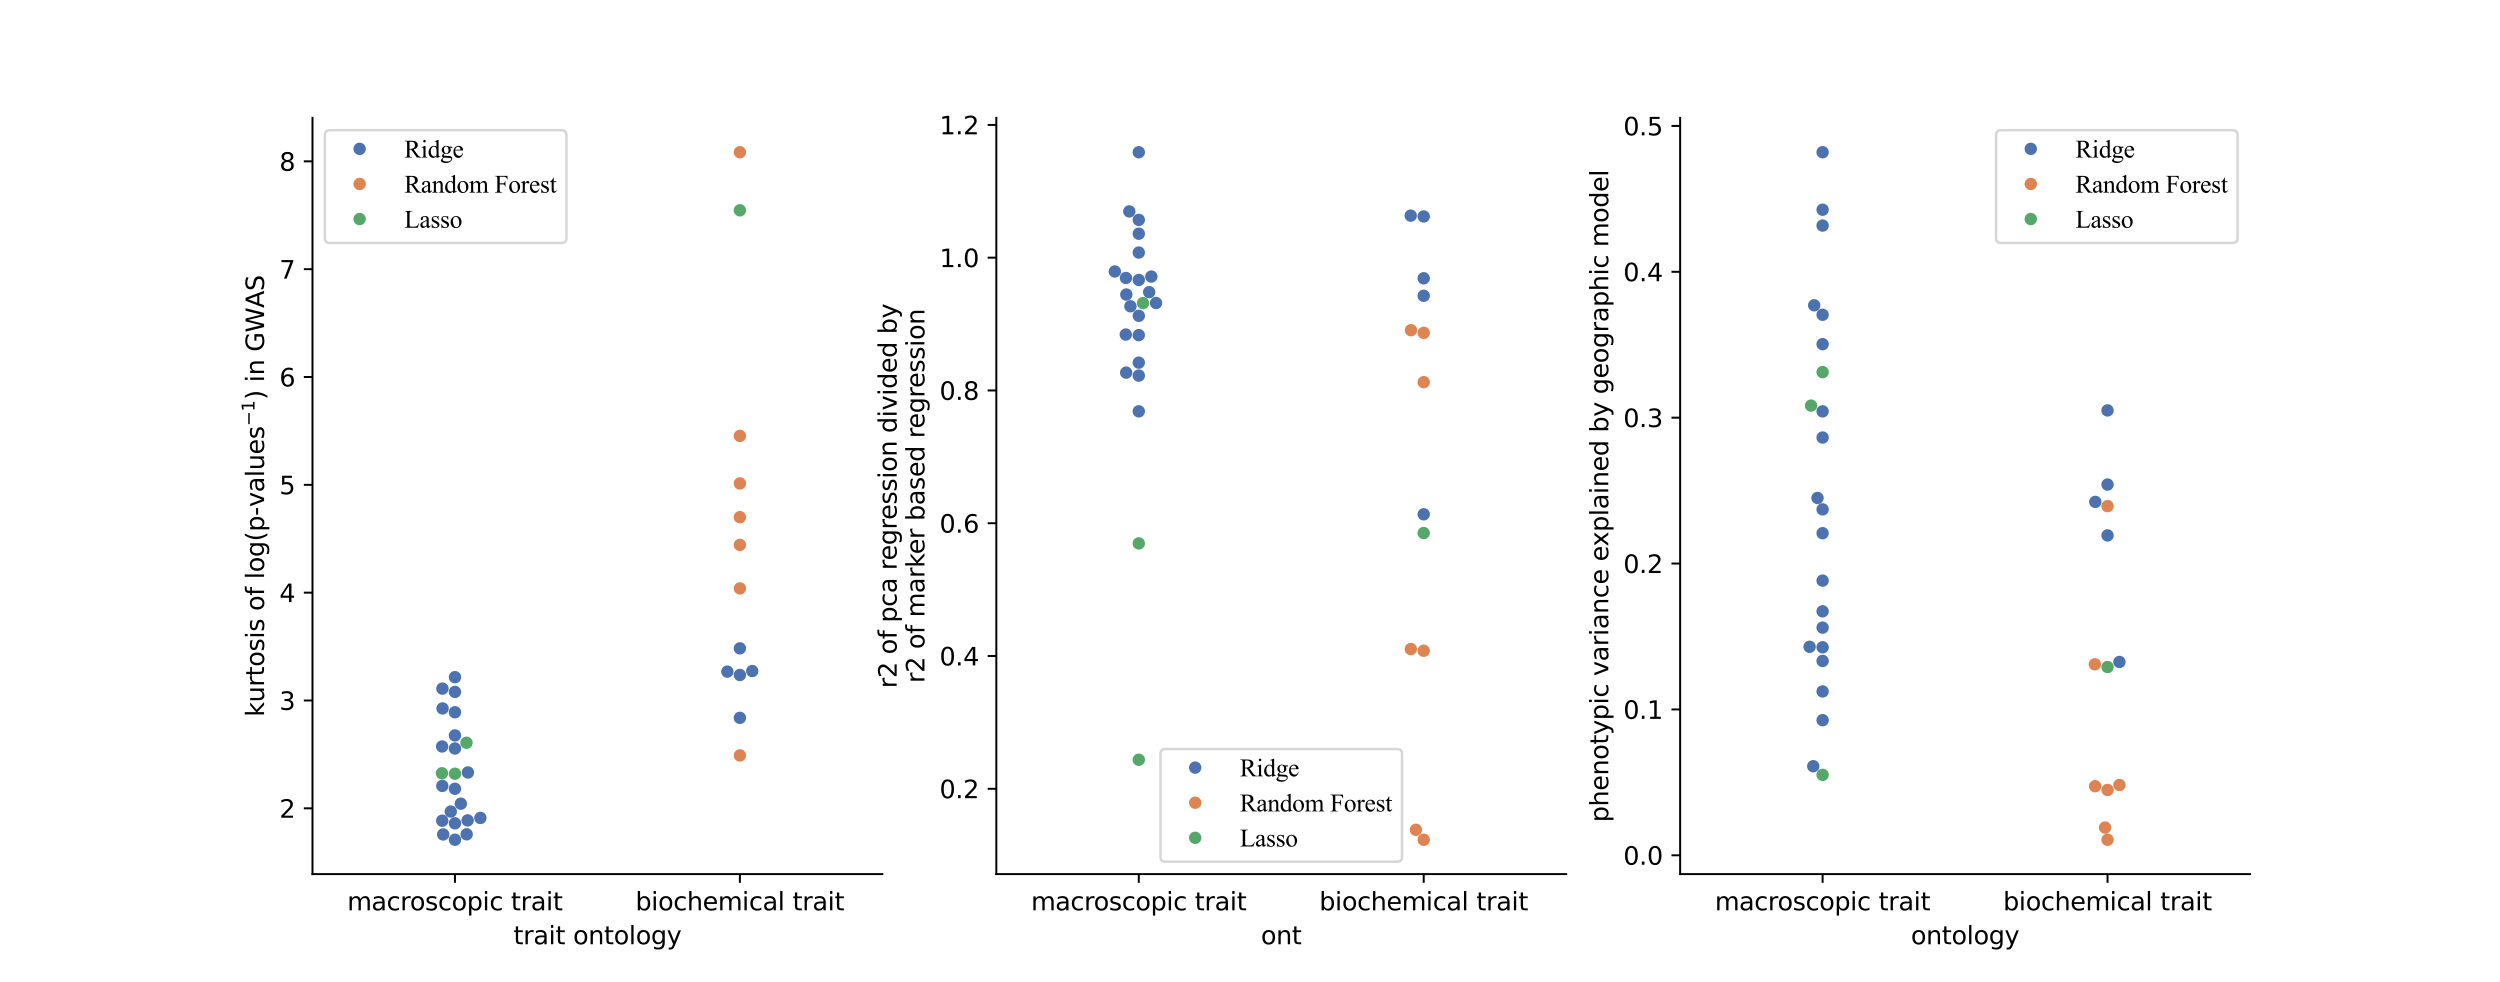 <?xml version="1.0" encoding="utf-8" standalone="no"?>
<!DOCTYPE svg PUBLIC "-//W3C//DTD SVG 1.1//EN"
  "http://www.w3.org/Graphics/SVG/1.1/DTD/svg11.dtd">
<svg xmlns:xlink="http://www.w3.org/1999/xlink" width="1008pt" height="396pt" viewBox="0 0 1008 396" xmlns="http://www.w3.org/2000/svg" version="1.1">
 <defs>
  <style type="text/css">*{stroke-linejoin: round; stroke-linecap: butt}</style>
 </defs>
 <g id="figure_1">
  <g id="patch_1">
   <path d="M 0 396 
L 1008 396 
L 1008 0 
L 0 0 
z
" style="fill: #ffffff"/>
  </g>
  <g id="axes_1">
   <g id="patch_2">
    <path d="M 126 352.44 
L 355.765 352.44 
L 355.765 47.52 
L 126 47.52 
z
" style="fill: #ffffff"/>
   </g>
   <g id="matplotlib.axis_1">
    <g id="xtick_1">
     <g id="line2d_1">
      <defs>
       <path id="m1e9b301437" d="M 0 0 
L 0 3.5 
" style="stroke: #000000; stroke-width: 0.8"/>
      </defs>
      <g>
       <use xlink:href="#m1e9b301437" x="183.441" y="352.44" style="stroke: #000000; stroke-width: 0.8"/>
      </g>
     </g>
     <g id="text_1">
      <!-- macroscopic trait -->
      <g transform="translate(140.011 367.038) scale(0.1 -0.1)">
       <defs>
        <path id="DejaVuSans-6d" d="M 3328 2828 
Q 3544 3216 3844 3400 
Q 4144 3584 4550 3584 
Q 5097 3584 5394 3201 
Q 5691 2819 5691 2113 
L 5691 0 
L 5113 0 
L 5113 2094 
Q 5113 2597 4934 2840 
Q 4756 3084 4391 3084 
Q 3944 3084 3684 2787 
Q 3425 2491 3425 1978 
L 3425 0 
L 2847 0 
L 2847 2094 
Q 2847 2600 2669 2842 
Q 2491 3084 2119 3084 
Q 1678 3084 1418 2786 
Q 1159 2488 1159 1978 
L 1159 0 
L 581 0 
L 581 3500 
L 1159 3500 
L 1159 2956 
Q 1356 3278 1631 3431 
Q 1906 3584 2284 3584 
Q 2666 3584 2933 3390 
Q 3200 3197 3328 2828 
z
" transform="scale(0.016)"/>
        <path id="DejaVuSans-61" d="M 2194 1759 
Q 1497 1759 1228 1600 
Q 959 1441 959 1056 
Q 959 750 1161 570 
Q 1363 391 1709 391 
Q 2188 391 2477 730 
Q 2766 1069 2766 1631 
L 2766 1759 
L 2194 1759 
z
M 3341 1997 
L 3341 0 
L 2766 0 
L 2766 531 
Q 2569 213 2275 61 
Q 1981 -91 1556 -91 
Q 1019 -91 701 211 
Q 384 513 384 1019 
Q 384 1609 779 1909 
Q 1175 2209 1959 2209 
L 2766 2209 
L 2766 2266 
Q 2766 2663 2505 2880 
Q 2244 3097 1772 3097 
Q 1472 3097 1187 3025 
Q 903 2953 641 2809 
L 641 3341 
Q 956 3463 1253 3523 
Q 1550 3584 1831 3584 
Q 2591 3584 2966 3190 
Q 3341 2797 3341 1997 
z
" transform="scale(0.016)"/>
        <path id="DejaVuSans-63" d="M 3122 3366 
L 3122 2828 
Q 2878 2963 2633 3030 
Q 2388 3097 2138 3097 
Q 1578 3097 1268 2742 
Q 959 2388 959 1747 
Q 959 1106 1268 751 
Q 1578 397 2138 397 
Q 2388 397 2633 464 
Q 2878 531 3122 666 
L 3122 134 
Q 2881 22 2623 -34 
Q 2366 -91 2075 -91 
Q 1284 -91 818 406 
Q 353 903 353 1747 
Q 353 2603 823 3093 
Q 1294 3584 2113 3584 
Q 2378 3584 2631 3529 
Q 2884 3475 3122 3366 
z
" transform="scale(0.016)"/>
        <path id="DejaVuSans-72" d="M 2631 2963 
Q 2534 3019 2420 3045 
Q 2306 3072 2169 3072 
Q 1681 3072 1420 2755 
Q 1159 2438 1159 1844 
L 1159 0 
L 581 0 
L 581 3500 
L 1159 3500 
L 1159 2956 
Q 1341 3275 1631 3429 
Q 1922 3584 2338 3584 
Q 2397 3584 2469 3576 
Q 2541 3569 2628 3553 
L 2631 2963 
z
" transform="scale(0.016)"/>
        <path id="DejaVuSans-6f" d="M 1959 3097 
Q 1497 3097 1228 2736 
Q 959 2375 959 1747 
Q 959 1119 1226 758 
Q 1494 397 1959 397 
Q 2419 397 2687 759 
Q 2956 1122 2956 1747 
Q 2956 2369 2687 2733 
Q 2419 3097 1959 3097 
z
M 1959 3584 
Q 2709 3584 3137 3096 
Q 3566 2609 3566 1747 
Q 3566 888 3137 398 
Q 2709 -91 1959 -91 
Q 1206 -91 779 398 
Q 353 888 353 1747 
Q 353 2609 779 3096 
Q 1206 3584 1959 3584 
z
" transform="scale(0.016)"/>
        <path id="DejaVuSans-73" d="M 2834 3397 
L 2834 2853 
Q 2591 2978 2328 3040 
Q 2066 3103 1784 3103 
Q 1356 3103 1142 2972 
Q 928 2841 928 2578 
Q 928 2378 1081 2264 
Q 1234 2150 1697 2047 
L 1894 2003 
Q 2506 1872 2764 1633 
Q 3022 1394 3022 966 
Q 3022 478 2636 193 
Q 2250 -91 1575 -91 
Q 1294 -91 989 -36 
Q 684 19 347 128 
L 347 722 
Q 666 556 975 473 
Q 1284 391 1588 391 
Q 1994 391 2212 530 
Q 2431 669 2431 922 
Q 2431 1156 2273 1281 
Q 2116 1406 1581 1522 
L 1381 1569 
Q 847 1681 609 1914 
Q 372 2147 372 2553 
Q 372 3047 722 3315 
Q 1072 3584 1716 3584 
Q 2034 3584 2315 3537 
Q 2597 3491 2834 3397 
z
" transform="scale(0.016)"/>
        <path id="DejaVuSans-70" d="M 1159 525 
L 1159 -1331 
L 581 -1331 
L 581 3500 
L 1159 3500 
L 1159 2969 
Q 1341 3281 1617 3432 
Q 1894 3584 2278 3584 
Q 2916 3584 3314 3078 
Q 3713 2572 3713 1747 
Q 3713 922 3314 415 
Q 2916 -91 2278 -91 
Q 1894 -91 1617 61 
Q 1341 213 1159 525 
z
M 3116 1747 
Q 3116 2381 2855 2742 
Q 2594 3103 2138 3103 
Q 1681 3103 1420 2742 
Q 1159 2381 1159 1747 
Q 1159 1113 1420 752 
Q 1681 391 2138 391 
Q 2594 391 2855 752 
Q 3116 1113 3116 1747 
z
" transform="scale(0.016)"/>
        <path id="DejaVuSans-69" d="M 603 3500 
L 1178 3500 
L 1178 0 
L 603 0 
L 603 3500 
z
M 603 4863 
L 1178 4863 
L 1178 4134 
L 603 4134 
L 603 4863 
z
" transform="scale(0.016)"/>
        <path id="DejaVuSans-20" transform="scale(0.016)"/>
        <path id="DejaVuSans-74" d="M 1172 4494 
L 1172 3500 
L 2356 3500 
L 2356 3053 
L 1172 3053 
L 1172 1153 
Q 1172 725 1289 603 
Q 1406 481 1766 481 
L 2356 481 
L 2356 0 
L 1766 0 
Q 1100 0 847 248 
Q 594 497 594 1153 
L 594 3053 
L 172 3053 
L 172 3500 
L 594 3500 
L 594 4494 
L 1172 4494 
z
" transform="scale(0.016)"/>
       </defs>
       <use xlink:href="#DejaVuSans-6d"/>
       <use xlink:href="#DejaVuSans-61" x="97.412"/>
       <use xlink:href="#DejaVuSans-63" x="158.691"/>
       <use xlink:href="#DejaVuSans-72" x="213.672"/>
       <use xlink:href="#DejaVuSans-6f" x="252.535"/>
       <use xlink:href="#DejaVuSans-73" x="313.717"/>
       <use xlink:href="#DejaVuSans-63" x="365.816"/>
       <use xlink:href="#DejaVuSans-6f" x="420.797"/>
       <use xlink:href="#DejaVuSans-70" x="481.979"/>
       <use xlink:href="#DejaVuSans-69" x="545.455"/>
       <use xlink:href="#DejaVuSans-63" x="573.238"/>
       <use xlink:href="#DejaVuSans-20" x="628.219"/>
       <use xlink:href="#DejaVuSans-74" x="660.006"/>
       <use xlink:href="#DejaVuSans-72" x="699.215"/>
       <use xlink:href="#DejaVuSans-61" x="740.328"/>
       <use xlink:href="#DejaVuSans-69" x="801.607"/>
       <use xlink:href="#DejaVuSans-74" x="829.391"/>
      </g>
     </g>
    </g>
    <g id="xtick_2">
     <g id="line2d_2">
      <g>
       <use xlink:href="#m1e9b301437" x="298.324" y="352.44" style="stroke: #000000; stroke-width: 0.8"/>
      </g>
     </g>
     <g id="text_2">
      <!-- biochemical trait -->
      <g transform="translate(256.227 367.038) scale(0.1 -0.1)">
       <defs>
        <path id="DejaVuSans-62" d="M 3116 1747 
Q 3116 2381 2855 2742 
Q 2594 3103 2138 3103 
Q 1681 3103 1420 2742 
Q 1159 2381 1159 1747 
Q 1159 1113 1420 752 
Q 1681 391 2138 391 
Q 2594 391 2855 752 
Q 3116 1113 3116 1747 
z
M 1159 2969 
Q 1341 3281 1617 3432 
Q 1894 3584 2278 3584 
Q 2916 3584 3314 3078 
Q 3713 2572 3713 1747 
Q 3713 922 3314 415 
Q 2916 -91 2278 -91 
Q 1894 -91 1617 61 
Q 1341 213 1159 525 
L 1159 0 
L 581 0 
L 581 4863 
L 1159 4863 
L 1159 2969 
z
" transform="scale(0.016)"/>
        <path id="DejaVuSans-68" d="M 3513 2113 
L 3513 0 
L 2938 0 
L 2938 2094 
Q 2938 2591 2744 2837 
Q 2550 3084 2163 3084 
Q 1697 3084 1428 2787 
Q 1159 2491 1159 1978 
L 1159 0 
L 581 0 
L 581 4863 
L 1159 4863 
L 1159 2956 
Q 1366 3272 1645 3428 
Q 1925 3584 2291 3584 
Q 2894 3584 3203 3211 
Q 3513 2838 3513 2113 
z
" transform="scale(0.016)"/>
        <path id="DejaVuSans-65" d="M 3597 1894 
L 3597 1613 
L 953 1613 
Q 991 1019 1311 708 
Q 1631 397 2203 397 
Q 2534 397 2845 478 
Q 3156 559 3463 722 
L 3463 178 
Q 3153 47 2828 -22 
Q 2503 -91 2169 -91 
Q 1331 -91 842 396 
Q 353 884 353 1716 
Q 353 2575 817 3079 
Q 1281 3584 2069 3584 
Q 2775 3584 3186 3129 
Q 3597 2675 3597 1894 
z
M 3022 2063 
Q 3016 2534 2758 2815 
Q 2500 3097 2075 3097 
Q 1594 3097 1305 2825 
Q 1016 2553 972 2059 
L 3022 2063 
z
" transform="scale(0.016)"/>
        <path id="DejaVuSans-6c" d="M 603 4863 
L 1178 4863 
L 1178 0 
L 603 0 
L 603 4863 
z
" transform="scale(0.016)"/>
       </defs>
       <use xlink:href="#DejaVuSans-62"/>
       <use xlink:href="#DejaVuSans-69" x="63.477"/>
       <use xlink:href="#DejaVuSans-6f" x="91.26"/>
       <use xlink:href="#DejaVuSans-63" x="152.441"/>
       <use xlink:href="#DejaVuSans-68" x="207.422"/>
       <use xlink:href="#DejaVuSans-65" x="270.801"/>
       <use xlink:href="#DejaVuSans-6d" x="332.324"/>
       <use xlink:href="#DejaVuSans-69" x="429.736"/>
       <use xlink:href="#DejaVuSans-63" x="457.52"/>
       <use xlink:href="#DejaVuSans-61" x="512.5"/>
       <use xlink:href="#DejaVuSans-6c" x="573.779"/>
       <use xlink:href="#DejaVuSans-20" x="601.562"/>
       <use xlink:href="#DejaVuSans-74" x="633.35"/>
       <use xlink:href="#DejaVuSans-72" x="672.559"/>
       <use xlink:href="#DejaVuSans-61" x="713.672"/>
       <use xlink:href="#DejaVuSans-69" x="774.951"/>
       <use xlink:href="#DejaVuSans-74" x="802.734"/>
      </g>
     </g>
    </g>
    <g id="text_3">
     <!-- trait ontology -->
     <g transform="translate(207.035 380.717) scale(0.1 -0.1)">
      <defs>
       <path id="DejaVuSans-6e" d="M 3513 2113 
L 3513 0 
L 2938 0 
L 2938 2094 
Q 2938 2591 2744 2837 
Q 2550 3084 2163 3084 
Q 1697 3084 1428 2787 
Q 1159 2491 1159 1978 
L 1159 0 
L 581 0 
L 581 3500 
L 1159 3500 
L 1159 2956 
Q 1366 3272 1645 3428 
Q 1925 3584 2291 3584 
Q 2894 3584 3203 3211 
Q 3513 2838 3513 2113 
z
" transform="scale(0.016)"/>
       <path id="DejaVuSans-67" d="M 2906 1791 
Q 2906 2416 2648 2759 
Q 2391 3103 1925 3103 
Q 1463 3103 1205 2759 
Q 947 2416 947 1791 
Q 947 1169 1205 825 
Q 1463 481 1925 481 
Q 2391 481 2648 825 
Q 2906 1169 2906 1791 
z
M 3481 434 
Q 3481 -459 3084 -895 
Q 2688 -1331 1869 -1331 
Q 1566 -1331 1297 -1286 
Q 1028 -1241 775 -1147 
L 775 -588 
Q 1028 -725 1275 -790 
Q 1522 -856 1778 -856 
Q 2344 -856 2625 -561 
Q 2906 -266 2906 331 
L 2906 616 
Q 2728 306 2450 153 
Q 2172 0 1784 0 
Q 1141 0 747 490 
Q 353 981 353 1791 
Q 353 2603 747 3093 
Q 1141 3584 1784 3584 
Q 2172 3584 2450 3431 
Q 2728 3278 2906 2969 
L 2906 3500 
L 3481 3500 
L 3481 434 
z
" transform="scale(0.016)"/>
       <path id="DejaVuSans-79" d="M 2059 -325 
Q 1816 -950 1584 -1140 
Q 1353 -1331 966 -1331 
L 506 -1331 
L 506 -850 
L 844 -850 
Q 1081 -850 1212 -737 
Q 1344 -625 1503 -206 
L 1606 56 
L 191 3500 
L 800 3500 
L 1894 763 
L 2988 3500 
L 3597 3500 
L 2059 -325 
z
" transform="scale(0.016)"/>
      </defs>
      <use xlink:href="#DejaVuSans-74"/>
      <use xlink:href="#DejaVuSans-72" x="39.209"/>
      <use xlink:href="#DejaVuSans-61" x="80.322"/>
      <use xlink:href="#DejaVuSans-69" x="141.602"/>
      <use xlink:href="#DejaVuSans-74" x="169.385"/>
      <use xlink:href="#DejaVuSans-20" x="208.594"/>
      <use xlink:href="#DejaVuSans-6f" x="240.381"/>
      <use xlink:href="#DejaVuSans-6e" x="301.562"/>
      <use xlink:href="#DejaVuSans-74" x="364.941"/>
      <use xlink:href="#DejaVuSans-6f" x="404.15"/>
      <use xlink:href="#DejaVuSans-6c" x="465.332"/>
      <use xlink:href="#DejaVuSans-6f" x="493.115"/>
      <use xlink:href="#DejaVuSans-67" x="554.297"/>
      <use xlink:href="#DejaVuSans-79" x="617.773"/>
     </g>
    </g>
   </g>
   <g id="matplotlib.axis_2">
    <g id="ytick_1">
     <g id="line2d_3">
      <defs>
       <path id="m3b0627489c" d="M 0 0 
L -3.5 0 
" style="stroke: #000000; stroke-width: 0.8"/>
      </defs>
      <g>
       <use xlink:href="#m3b0627489c" x="126" y="325.919" style="stroke: #000000; stroke-width: 0.8"/>
      </g>
     </g>
     <g id="text_4">
      <!-- 2 -->
      <g transform="translate(112.638 329.718) scale(0.1 -0.1)">
       <defs>
        <path id="DejaVuSans-32" d="M 1228 531 
L 3431 531 
L 3431 0 
L 469 0 
L 469 531 
Q 828 903 1448 1529 
Q 2069 2156 2228 2338 
Q 2531 2678 2651 2914 
Q 2772 3150 2772 3378 
Q 2772 3750 2511 3984 
Q 2250 4219 1831 4219 
Q 1534 4219 1204 4116 
Q 875 4013 500 3803 
L 500 4441 
Q 881 4594 1212 4672 
Q 1544 4750 1819 4750 
Q 2544 4750 2975 4387 
Q 3406 4025 3406 3419 
Q 3406 3131 3298 2873 
Q 3191 2616 2906 2266 
Q 2828 2175 2409 1742 
Q 1991 1309 1228 531 
z
" transform="scale(0.016)"/>
       </defs>
       <use xlink:href="#DejaVuSans-32"/>
      </g>
     </g>
    </g>
    <g id="ytick_2">
     <g id="line2d_4">
      <g>
       <use xlink:href="#m3b0627489c" x="126" y="282.441" style="stroke: #000000; stroke-width: 0.8"/>
      </g>
     </g>
     <g id="text_5">
      <!-- 3 -->
      <g transform="translate(112.638 286.24) scale(0.1 -0.1)">
       <defs>
        <path id="DejaVuSans-33" d="M 2597 2516 
Q 3050 2419 3304 2112 
Q 3559 1806 3559 1356 
Q 3559 666 3084 287 
Q 2609 -91 1734 -91 
Q 1441 -91 1130 -33 
Q 819 25 488 141 
L 488 750 
Q 750 597 1062 519 
Q 1375 441 1716 441 
Q 2309 441 2620 675 
Q 2931 909 2931 1356 
Q 2931 1769 2642 2001 
Q 2353 2234 1838 2234 
L 1294 2234 
L 1294 2753 
L 1863 2753 
Q 2328 2753 2575 2939 
Q 2822 3125 2822 3475 
Q 2822 3834 2567 4026 
Q 2313 4219 1838 4219 
Q 1578 4219 1281 4162 
Q 984 4106 628 3988 
L 628 4550 
Q 988 4650 1302 4700 
Q 1616 4750 1894 4750 
Q 2613 4750 3031 4423 
Q 3450 4097 3450 3541 
Q 3450 3153 3228 2886 
Q 3006 2619 2597 2516 
z
" transform="scale(0.016)"/>
       </defs>
       <use xlink:href="#DejaVuSans-33"/>
      </g>
     </g>
    </g>
    <g id="ytick_3">
     <g id="line2d_5">
      <g>
       <use xlink:href="#m3b0627489c" x="126" y="238.963" style="stroke: #000000; stroke-width: 0.8"/>
      </g>
     </g>
     <g id="text_6">
      <!-- 4 -->
      <g transform="translate(112.638 242.763) scale(0.1 -0.1)">
       <defs>
        <path id="DejaVuSans-34" d="M 2419 4116 
L 825 1625 
L 2419 1625 
L 2419 4116 
z
M 2253 4666 
L 3047 4666 
L 3047 1625 
L 3713 1625 
L 3713 1100 
L 3047 1100 
L 3047 0 
L 2419 0 
L 2419 1100 
L 313 1100 
L 313 1709 
L 2253 4666 
z
" transform="scale(0.016)"/>
       </defs>
       <use xlink:href="#DejaVuSans-34"/>
      </g>
     </g>
    </g>
    <g id="ytick_4">
     <g id="line2d_6">
      <g>
       <use xlink:href="#m3b0627489c" x="126" y="195.485" style="stroke: #000000; stroke-width: 0.8"/>
      </g>
     </g>
     <g id="text_7">
      <!-- 5 -->
      <g transform="translate(112.638 199.285) scale(0.1 -0.1)">
       <defs>
        <path id="DejaVuSans-35" d="M 691 4666 
L 3169 4666 
L 3169 4134 
L 1269 4134 
L 1269 2991 
Q 1406 3038 1543 3061 
Q 1681 3084 1819 3084 
Q 2600 3084 3056 2656 
Q 3513 2228 3513 1497 
Q 3513 744 3044 326 
Q 2575 -91 1722 -91 
Q 1428 -91 1123 -41 
Q 819 9 494 109 
L 494 744 
Q 775 591 1075 516 
Q 1375 441 1709 441 
Q 2250 441 2565 725 
Q 2881 1009 2881 1497 
Q 2881 1984 2565 2268 
Q 2250 2553 1709 2553 
Q 1456 2553 1204 2497 
Q 953 2441 691 2322 
L 691 4666 
z
" transform="scale(0.016)"/>
       </defs>
       <use xlink:href="#DejaVuSans-35"/>
      </g>
     </g>
    </g>
    <g id="ytick_5">
     <g id="line2d_7">
      <g>
       <use xlink:href="#m3b0627489c" x="126" y="152.008" style="stroke: #000000; stroke-width: 0.8"/>
      </g>
     </g>
     <g id="text_8">
      <!-- 6 -->
      <g transform="translate(112.638 155.807) scale(0.1 -0.1)">
       <defs>
        <path id="DejaVuSans-36" d="M 2113 2584 
Q 1688 2584 1439 2293 
Q 1191 2003 1191 1497 
Q 1191 994 1439 701 
Q 1688 409 2113 409 
Q 2538 409 2786 701 
Q 3034 994 3034 1497 
Q 3034 2003 2786 2293 
Q 2538 2584 2113 2584 
z
M 3366 4563 
L 3366 3988 
Q 3128 4100 2886 4159 
Q 2644 4219 2406 4219 
Q 1781 4219 1451 3797 
Q 1122 3375 1075 2522 
Q 1259 2794 1537 2939 
Q 1816 3084 2150 3084 
Q 2853 3084 3261 2657 
Q 3669 2231 3669 1497 
Q 3669 778 3244 343 
Q 2819 -91 2113 -91 
Q 1303 -91 875 529 
Q 447 1150 447 2328 
Q 447 3434 972 4092 
Q 1497 4750 2381 4750 
Q 2619 4750 2861 4703 
Q 3103 4656 3366 4563 
z
" transform="scale(0.016)"/>
       </defs>
       <use xlink:href="#DejaVuSans-36"/>
      </g>
     </g>
    </g>
    <g id="ytick_6">
     <g id="line2d_8">
      <g>
       <use xlink:href="#m3b0627489c" x="126" y="108.53" style="stroke: #000000; stroke-width: 0.8"/>
      </g>
     </g>
     <g id="text_9">
      <!-- 7 -->
      <g transform="translate(112.638 112.329) scale(0.1 -0.1)">
       <defs>
        <path id="DejaVuSans-37" d="M 525 4666 
L 3525 4666 
L 3525 4397 
L 1831 0 
L 1172 0 
L 2766 4134 
L 525 4134 
L 525 4666 
z
" transform="scale(0.016)"/>
       </defs>
       <use xlink:href="#DejaVuSans-37"/>
      </g>
     </g>
    </g>
    <g id="ytick_7">
     <g id="line2d_9">
      <g>
       <use xlink:href="#m3b0627489c" x="126" y="65.052" style="stroke: #000000; stroke-width: 0.8"/>
      </g>
     </g>
     <g id="text_10">
      <!-- 8 -->
      <g transform="translate(112.638 68.851) scale(0.1 -0.1)">
       <defs>
        <path id="DejaVuSans-38" d="M 2034 2216 
Q 1584 2216 1326 1975 
Q 1069 1734 1069 1313 
Q 1069 891 1326 650 
Q 1584 409 2034 409 
Q 2484 409 2743 651 
Q 3003 894 3003 1313 
Q 3003 1734 2745 1975 
Q 2488 2216 2034 2216 
z
M 1403 2484 
Q 997 2584 770 2862 
Q 544 3141 544 3541 
Q 544 4100 942 4425 
Q 1341 4750 2034 4750 
Q 2731 4750 3128 4425 
Q 3525 4100 3525 3541 
Q 3525 3141 3298 2862 
Q 3072 2584 2669 2484 
Q 3125 2378 3379 2068 
Q 3634 1759 3634 1313 
Q 3634 634 3220 271 
Q 2806 -91 2034 -91 
Q 1263 -91 848 271 
Q 434 634 434 1313 
Q 434 1759 690 2068 
Q 947 2378 1403 2484 
z
M 1172 3481 
Q 1172 3119 1398 2916 
Q 1625 2713 2034 2713 
Q 2441 2713 2670 2916 
Q 2900 3119 2900 3481 
Q 2900 3844 2670 4047 
Q 2441 4250 2034 4250 
Q 1625 4250 1398 4047 
Q 1172 3844 1172 3481 
z
" transform="scale(0.016)"/>
       </defs>
       <use xlink:href="#DejaVuSans-38"/>
      </g>
     </g>
    </g>
    <g id="text_11">
     <!-- kurtosis of log(p-values$\mathregular{^{-1}}$) in GWAS -->
     <g transform="translate(106.537 288.98) rotate(-90) scale(0.1 -0.1)">
      <defs>
       <path id="DejaVuSans-6b" d="M 581 4863 
L 1159 4863 
L 1159 1991 
L 2875 3500 
L 3609 3500 
L 1753 1863 
L 3688 0 
L 2938 0 
L 1159 1709 
L 1159 0 
L 581 0 
L 581 4863 
z
" transform="scale(0.016)"/>
       <path id="DejaVuSans-75" d="M 544 1381 
L 544 3500 
L 1119 3500 
L 1119 1403 
Q 1119 906 1312 657 
Q 1506 409 1894 409 
Q 2359 409 2629 706 
Q 2900 1003 2900 1516 
L 2900 3500 
L 3475 3500 
L 3475 0 
L 2900 0 
L 2900 538 
Q 2691 219 2414 64 
Q 2138 -91 1772 -91 
Q 1169 -91 856 284 
Q 544 659 544 1381 
z
M 1991 3584 
L 1991 3584 
z
" transform="scale(0.016)"/>
       <path id="DejaVuSans-66" d="M 2375 4863 
L 2375 4384 
L 1825 4384 
Q 1516 4384 1395 4259 
Q 1275 4134 1275 3809 
L 1275 3500 
L 2222 3500 
L 2222 3053 
L 1275 3053 
L 1275 0 
L 697 0 
L 697 3053 
L 147 3053 
L 147 3500 
L 697 3500 
L 697 3744 
Q 697 4328 969 4595 
Q 1241 4863 1831 4863 
L 2375 4863 
z
" transform="scale(0.016)"/>
       <path id="DejaVuSans-28" d="M 1984 4856 
Q 1566 4138 1362 3434 
Q 1159 2731 1159 2009 
Q 1159 1288 1364 580 
Q 1569 -128 1984 -844 
L 1484 -844 
Q 1016 -109 783 600 
Q 550 1309 550 2009 
Q 550 2706 781 3412 
Q 1013 4119 1484 4856 
L 1984 4856 
z
" transform="scale(0.016)"/>
       <path id="DejaVuSans-2d" d="M 313 2009 
L 1997 2009 
L 1997 1497 
L 313 1497 
L 313 2009 
z
" transform="scale(0.016)"/>
       <path id="DejaVuSans-76" d="M 191 3500 
L 800 3500 
L 1894 563 
L 2988 3500 
L 3597 3500 
L 2284 0 
L 1503 0 
L 191 3500 
z
" transform="scale(0.016)"/>
       <path id="DejaVuSans-2212" d="M 678 2272 
L 4684 2272 
L 4684 1741 
L 678 1741 
L 678 2272 
z
" transform="scale(0.016)"/>
       <path id="DejaVuSans-31" d="M 794 531 
L 1825 531 
L 1825 4091 
L 703 3866 
L 703 4441 
L 1819 4666 
L 2450 4666 
L 2450 531 
L 3481 531 
L 3481 0 
L 794 0 
L 794 531 
z
" transform="scale(0.016)"/>
       <path id="DejaVuSans-29" d="M 513 4856 
L 1013 4856 
Q 1481 4119 1714 3412 
Q 1947 2706 1947 2009 
Q 1947 1309 1714 600 
Q 1481 -109 1013 -844 
L 513 -844 
Q 928 -128 1133 580 
Q 1338 1288 1338 2009 
Q 1338 2731 1133 3434 
Q 928 4138 513 4856 
z
" transform="scale(0.016)"/>
       <path id="DejaVuSans-47" d="M 3809 666 
L 3809 1919 
L 2778 1919 
L 2778 2438 
L 4434 2438 
L 4434 434 
Q 4069 175 3628 42 
Q 3188 -91 2688 -91 
Q 1594 -91 976 548 
Q 359 1188 359 2328 
Q 359 3472 976 4111 
Q 1594 4750 2688 4750 
Q 3144 4750 3555 4637 
Q 3966 4525 4313 4306 
L 4313 3634 
Q 3963 3931 3569 4081 
Q 3175 4231 2741 4231 
Q 1884 4231 1454 3753 
Q 1025 3275 1025 2328 
Q 1025 1384 1454 906 
Q 1884 428 2741 428 
Q 3075 428 3337 486 
Q 3600 544 3809 666 
z
" transform="scale(0.016)"/>
       <path id="DejaVuSans-57" d="M 213 4666 
L 850 4666 
L 1831 722 
L 2809 4666 
L 3519 4666 
L 4500 722 
L 5478 4666 
L 6119 4666 
L 4947 0 
L 4153 0 
L 3169 4050 
L 2175 0 
L 1381 0 
L 213 4666 
z
" transform="scale(0.016)"/>
       <path id="DejaVuSans-41" d="M 2188 4044 
L 1331 1722 
L 3047 1722 
L 2188 4044 
z
M 1831 4666 
L 2547 4666 
L 4325 0 
L 3669 0 
L 3244 1197 
L 1141 1197 
L 716 0 
L 50 0 
L 1831 4666 
z
" transform="scale(0.016)"/>
       <path id="DejaVuSans-53" d="M 3425 4513 
L 3425 3897 
Q 3066 4069 2747 4153 
Q 2428 4238 2131 4238 
Q 1616 4238 1336 4038 
Q 1056 3838 1056 3469 
Q 1056 3159 1242 3001 
Q 1428 2844 1947 2747 
L 2328 2669 
Q 3034 2534 3370 2195 
Q 3706 1856 3706 1288 
Q 3706 609 3251 259 
Q 2797 -91 1919 -91 
Q 1588 -91 1214 -16 
Q 841 59 441 206 
L 441 856 
Q 825 641 1194 531 
Q 1563 422 1919 422 
Q 2459 422 2753 634 
Q 3047 847 3047 1241 
Q 3047 1584 2836 1778 
Q 2625 1972 2144 2069 
L 1759 2144 
Q 1053 2284 737 2584 
Q 422 2884 422 3419 
Q 422 4038 858 4394 
Q 1294 4750 2059 4750 
Q 2388 4750 2728 4690 
Q 3069 4631 3425 4513 
z
" transform="scale(0.016)"/>
      </defs>
      <use xlink:href="#DejaVuSans-6b" transform="translate(0 0.684)"/>
      <use xlink:href="#DejaVuSans-75" transform="translate(57.91 0.684)"/>
      <use xlink:href="#DejaVuSans-72" transform="translate(121.289 0.684)"/>
      <use xlink:href="#DejaVuSans-74" transform="translate(162.402 0.684)"/>
      <use xlink:href="#DejaVuSans-6f" transform="translate(201.611 0.684)"/>
      <use xlink:href="#DejaVuSans-73" transform="translate(262.793 0.684)"/>
      <use xlink:href="#DejaVuSans-69" transform="translate(314.893 0.684)"/>
      <use xlink:href="#DejaVuSans-73" transform="translate(342.676 0.684)"/>
      <use xlink:href="#DejaVuSans-20" transform="translate(394.775 0.684)"/>
      <use xlink:href="#DejaVuSans-6f" transform="translate(426.562 0.684)"/>
      <use xlink:href="#DejaVuSans-66" transform="translate(487.744 0.684)"/>
      <use xlink:href="#DejaVuSans-20" transform="translate(522.949 0.684)"/>
      <use xlink:href="#DejaVuSans-6c" transform="translate(554.736 0.684)"/>
      <use xlink:href="#DejaVuSans-6f" transform="translate(582.52 0.684)"/>
      <use xlink:href="#DejaVuSans-67" transform="translate(643.701 0.684)"/>
      <use xlink:href="#DejaVuSans-28" transform="translate(707.178 0.684)"/>
      <use xlink:href="#DejaVuSans-70" transform="translate(746.191 0.684)"/>
      <use xlink:href="#DejaVuSans-2d" transform="translate(809.668 0.684)"/>
      <use xlink:href="#DejaVuSans-76" transform="translate(845.752 0.684)"/>
      <use xlink:href="#DejaVuSans-61" transform="translate(904.932 0.684)"/>
      <use xlink:href="#DejaVuSans-6c" transform="translate(966.211 0.684)"/>
      <use xlink:href="#DejaVuSans-75" transform="translate(993.994 0.684)"/>
      <use xlink:href="#DejaVuSans-65" transform="translate(1057.373 0.684)"/>
      <use xlink:href="#DejaVuSans-73" transform="translate(1118.896 0.684)"/>
      <use xlink:href="#DejaVuSans-2212" transform="translate(1171.953 38.966) scale(0.7)"/>
      <use xlink:href="#DejaVuSans-31" transform="translate(1230.605 38.966) scale(0.7)"/>
      <use xlink:href="#DejaVuSans-29" transform="translate(1277.876 0.684)"/>
      <use xlink:href="#DejaVuSans-20" transform="translate(1316.89 0.684)"/>
      <use xlink:href="#DejaVuSans-69" transform="translate(1348.677 0.684)"/>
      <use xlink:href="#DejaVuSans-6e" transform="translate(1376.46 0.684)"/>
      <use xlink:href="#DejaVuSans-20" transform="translate(1439.839 0.684)"/>
      <use xlink:href="#DejaVuSans-47" transform="translate(1471.626 0.684)"/>
      <use xlink:href="#DejaVuSans-57" transform="translate(1549.116 0.684)"/>
      <use xlink:href="#DejaVuSans-41" transform="translate(1647.993 0.684)"/>
      <use xlink:href="#DejaVuSans-53" transform="translate(1716.401 0.684)"/>
     </g>
    </g>
   </g>
   <g id="patch_3">
    <path d="M 126 352.44 
L 126 47.52 
" style="fill: none; stroke: #000000; stroke-width: 0.8; stroke-linejoin: miter; stroke-linecap: square"/>
   </g>
   <g id="patch_4">
    <path d="M 126 352.44 
L 355.765 352.44 
" style="fill: none; stroke: #000000; stroke-width: 0.8; stroke-linejoin: miter; stroke-linecap: square"/>
   </g>
   <g id="PathCollection_1">
    <defs>
     <path id="C0_0_7ae9adadee" d="M 0 2.5 
C 0.663 2.5 1.299 2.237 1.768 1.768 
C 2.237 1.299 2.5 0.663 2.5 -0 
C 2.5 -0.663 2.237 -1.299 1.768 -1.768 
C 1.299 -2.237 0.663 -2.5 0 -2.5 
C -0.663 -2.5 -1.299 -2.237 -1.768 -1.768 
C -2.237 -1.299 -2.5 -0.663 -2.5 0 
C -2.5 0.663 -2.237 1.299 -1.768 1.768 
C -1.299 2.237 -0.663 2.5 0 2.5 
z
"/>
    </defs>
    <g clip-path="url(#p14a543bcd6)">
     <use xlink:href="#C0_0_7ae9adadee" x="183.441" y="338.58" style="fill: #4c72b0"/>
    </g>
    <g clip-path="url(#p14a543bcd6)">
     <use xlink:href="#C0_0_7ae9adadee" x="183.441" y="301.8" style="fill: #4c72b0"/>
    </g>
    <g clip-path="url(#p14a543bcd6)">
     <use xlink:href="#C0_0_7ae9adadee" x="185.804" y="324.039" style="fill: #4c72b0"/>
    </g>
    <g clip-path="url(#p14a543bcd6)">
     <use xlink:href="#C0_0_7ae9adadee" x="178.264" y="300.972" style="fill: #4c72b0"/>
    </g>
    <g clip-path="url(#p14a543bcd6)">
     <use xlink:href="#C0_0_7ae9adadee" x="178.381" y="277.648" style="fill: #4c72b0"/>
    </g>
    <g clip-path="url(#p14a543bcd6)">
     <use xlink:href="#C0_0_7ae9adadee" x="183.441" y="273.033" style="fill: #4c72b0"/>
    </g>
    <g clip-path="url(#p14a543bcd6)">
     <use xlink:href="#C0_0_7ae9adadee" x="183.441" y="287.187" style="fill: #4c72b0"/>
    </g>
    <g clip-path="url(#p14a543bcd6)">
     <use xlink:href="#C0_0_7ae9adadee" x="183.441" y="296.525" style="fill: #4c72b0"/>
    </g>
    <g clip-path="url(#p14a543bcd6)">
     <use xlink:href="#C0_0_7ae9adadee" x="188.665" y="311.463" style="fill: #4c72b0"/>
    </g>
    <g clip-path="url(#p14a543bcd6)">
     <use xlink:href="#C0_0_7ae9adadee" x="178.45" y="285.638" style="fill: #4c72b0"/>
    </g>
    <g clip-path="url(#p14a543bcd6)">
     <use xlink:href="#C0_0_7ae9adadee" x="183.441" y="278.981" style="fill: #4c72b0"/>
    </g>
    <g clip-path="url(#p14a543bcd6)">
     <use xlink:href="#C0_0_7ae9adadee" x="178.195" y="311.776" style="fill: #55a868"/>
    </g>
    <g clip-path="url(#p14a543bcd6)">
     <use xlink:href="#C0_0_7ae9adadee" x="188.16" y="336.389" style="fill: #4c72b0"/>
    </g>
    <g clip-path="url(#p14a543bcd6)">
     <use xlink:href="#C0_0_7ae9adadee" x="188.091" y="299.478" style="fill: #55a868"/>
    </g>
    <g clip-path="url(#p14a543bcd6)">
     <use xlink:href="#C0_0_7ae9adadee" x="178.309" y="330.905" style="fill: #4c72b0"/>
    </g>
    <g clip-path="url(#p14a543bcd6)">
     <use xlink:href="#C0_0_7ae9adadee" x="183.441" y="311.965" style="fill: #55a868"/>
    </g>
    <g clip-path="url(#p14a543bcd6)">
     <use xlink:href="#C0_0_7ae9adadee" x="188.544" y="330.781" style="fill: #4c72b0"/>
    </g>
    <g clip-path="url(#p14a543bcd6)">
     <use xlink:href="#C0_0_7ae9adadee" x="193.688" y="329.783" style="fill: #4c72b0"/>
    </g>
    <g clip-path="url(#p14a543bcd6)">
     <use xlink:href="#C0_0_7ae9adadee" x="183.441" y="331.959" style="fill: #4c72b0"/>
    </g>
    <g clip-path="url(#p14a543bcd6)">
     <use xlink:href="#C0_0_7ae9adadee" x="178.332" y="316.882" style="fill: #4c72b0"/>
    </g>
    <g clip-path="url(#p14a543bcd6)">
     <use xlink:href="#C0_0_7ae9adadee" x="181.756" y="327.223" style="fill: #4c72b0"/>
    </g>
    <g clip-path="url(#p14a543bcd6)">
     <use xlink:href="#C0_0_7ae9adadee" x="183.441" y="318.034" style="fill: #4c72b0"/>
    </g>
    <g clip-path="url(#p14a543bcd6)">
     <use xlink:href="#C0_0_7ae9adadee" x="178.691" y="336.45" style="fill: #4c72b0"/>
    </g>
   </g>
   <g id="PathCollection_2">
    <defs>
     <path id="C1_0_f1d0f179f2" d="M 0 2.5 
C 0.663 2.5 1.299 2.237 1.768 1.768 
C 2.237 1.299 2.5 0.663 2.5 -0 
C 2.5 -0.663 2.237 -1.299 1.768 -1.768 
C 1.299 -2.237 0.663 -2.5 0 -2.5 
C -0.663 -2.5 -1.299 -2.237 -1.768 -1.768 
C -2.237 -1.299 -2.5 -0.663 -2.5 0 
C -2.5 0.663 -2.237 1.299 -1.768 1.768 
C -1.299 2.237 -0.663 2.5 0 2.5 
z
"/>
    </defs>
    <g clip-path="url(#p14a543bcd6)">
     <use xlink:href="#C1_0_f1d0f179f2" x="303.305" y="270.572" style="fill: #4c72b0"/>
    </g>
    <g clip-path="url(#p14a543bcd6)">
     <use xlink:href="#C1_0_f1d0f179f2" x="298.324" y="261.423" style="fill: #4c72b0"/>
    </g>
    <g clip-path="url(#p14a543bcd6)">
     <use xlink:href="#C1_0_f1d0f179f2" x="298.324" y="194.905" style="fill: #dd8452"/>
    </g>
    <g clip-path="url(#p14a543bcd6)">
     <use xlink:href="#C1_0_f1d0f179f2" x="298.324" y="272.151" style="fill: #4c72b0"/>
    </g>
    <g clip-path="url(#p14a543bcd6)">
     <use xlink:href="#C1_0_f1d0f179f2" x="298.324" y="84.801" style="fill: #55a868"/>
    </g>
    <g clip-path="url(#p14a543bcd6)">
     <use xlink:href="#C1_0_f1d0f179f2" x="298.324" y="208.515" style="fill: #dd8452"/>
    </g>
    <g clip-path="url(#p14a543bcd6)">
     <use xlink:href="#C1_0_f1d0f179f2" x="293.269" y="270.8" style="fill: #4c72b0"/>
    </g>
    <g clip-path="url(#p14a543bcd6)">
     <use xlink:href="#C1_0_f1d0f179f2" x="298.324" y="219.7" style="fill: #dd8452"/>
    </g>
    <g clip-path="url(#p14a543bcd6)">
     <use xlink:href="#C1_0_f1d0f179f2" x="298.324" y="175.754" style="fill: #dd8452"/>
    </g>
    <g clip-path="url(#p14a543bcd6)">
     <use xlink:href="#C1_0_f1d0f179f2" x="298.324" y="237.236" style="fill: #dd8452"/>
    </g>
    <g clip-path="url(#p14a543bcd6)">
     <use xlink:href="#C1_0_f1d0f179f2" x="298.324" y="289.432" style="fill: #4c72b0"/>
    </g>
    <g clip-path="url(#p14a543bcd6)">
     <use xlink:href="#C1_0_f1d0f179f2" x="298.324" y="304.596" style="fill: #dd8452"/>
    </g>
    <g clip-path="url(#p14a543bcd6)">
     <use xlink:href="#C1_0_f1d0f179f2" x="298.324" y="61.38" style="fill: #dd8452"/>
    </g>
   </g>
   <g id="line2d_10"/>
   <g id="line2d_11"/>
   <g id="line2d_12"/>
   <g id="legend_1">
    <g id="patch_5">
     <path d="M 133 97.956 
L 226.387 97.956 
Q 228.387 97.956 228.387 95.956 
L 228.387 54.52 
Q 228.387 52.52 226.387 52.52 
L 133 52.52 
Q 131 52.52 131 54.52 
L 131 95.956 
Q 131 97.956 133 97.956 
z
" style="fill: #ffffff; opacity: 0.8; stroke: #cccccc; stroke-linejoin: miter"/>
    </g>
    <g id="line2d_13">
     <defs>
      <path id="m59a1bde094" d="M 0 2.5 
C 0.663 2.5 1.299 2.237 1.768 1.768 
C 2.237 1.299 2.5 0.663 2.5 0 
C 2.5 -0.663 2.237 -1.299 1.768 -1.768 
C 1.299 -2.237 0.663 -2.5 0 -2.5 
C -0.663 -2.5 -1.299 -2.237 -1.768 -1.768 
C -2.237 -1.299 -2.5 -0.663 -2.5 0 
C -2.5 0.663 -2.237 1.299 -1.768 1.768 
C -1.299 2.237 -0.663 2.5 0 2.5 
z
"/>
     </defs>
     <g>
      <use xlink:href="#m59a1bde094" x="145" y="60.02" style="fill: #4c72b0"/>
     </g>
    </g>
    <g id="text_12">
     <!-- Ridge -->
     <g transform="translate(163 63.52) scale(0.1 -0.1)">
      <defs>
       <path id="TimesNewRomanPSMT-52" d="M 4325 0 
L 3194 0 
L 1759 1981 
Q 1600 1975 1500 1975 
Q 1459 1975 1412 1976 
Q 1366 1978 1316 1981 
L 1316 750 
Q 1316 350 1403 253 
Q 1522 116 1759 116 
L 1925 116 
L 1925 0 
L 109 0 
L 109 116 
L 269 116 
Q 538 116 653 291 
Q 719 388 719 750 
L 719 3488 
Q 719 3888 631 3984 
Q 509 4122 269 4122 
L 109 4122 
L 109 4238 
L 1653 4238 
Q 2328 4238 2648 4139 
Q 2969 4041 3192 3777 
Q 3416 3513 3416 3147 
Q 3416 2756 3161 2468 
Q 2906 2181 2372 2063 
L 3247 847 
Q 3547 428 3762 290 
Q 3978 153 4325 116 
L 4325 0 
z
M 1316 2178 
Q 1375 2178 1419 2176 
Q 1463 2175 1491 2175 
Q 2097 2175 2405 2437 
Q 2713 2700 2713 3106 
Q 2713 3503 2464 3751 
Q 2216 4000 1806 4000 
Q 1625 4000 1316 3941 
L 1316 2178 
z
" transform="scale(0.016)"/>
       <path id="TimesNewRomanPSMT-69" d="M 928 4444 
Q 1059 4444 1151 4351 
Q 1244 4259 1244 4128 
Q 1244 3997 1151 3903 
Q 1059 3809 928 3809 
Q 797 3809 703 3903 
Q 609 3997 609 4128 
Q 609 4259 701 4351 
Q 794 4444 928 4444 
z
M 1188 2947 
L 1188 647 
Q 1188 378 1227 289 
Q 1266 200 1342 156 
Q 1419 113 1622 113 
L 1622 0 
L 231 0 
L 231 113 
Q 441 113 512 153 
Q 584 194 626 287 
Q 669 381 669 647 
L 669 1750 
Q 669 2216 641 2353 
Q 619 2453 572 2492 
Q 525 2531 444 2531 
Q 356 2531 231 2484 
L 188 2597 
L 1050 2947 
L 1188 2947 
z
" transform="scale(0.016)"/>
       <path id="TimesNewRomanPSMT-64" d="M 2222 322 
Q 2013 103 1813 7 
Q 1613 -88 1381 -88 
Q 913 -88 563 304 
Q 213 697 213 1313 
Q 213 1928 600 2439 
Q 988 2950 1597 2950 
Q 1975 2950 2222 2709 
L 2222 3238 
Q 2222 3728 2198 3840 
Q 2175 3953 2125 3993 
Q 2075 4034 2000 4034 
Q 1919 4034 1784 3984 
L 1744 4094 
L 2597 4444 
L 2738 4444 
L 2738 1134 
Q 2738 631 2761 520 
Q 2784 409 2836 365 
Q 2888 322 2956 322 
Q 3041 322 3181 375 
L 3216 266 
L 2366 -88 
L 2222 -88 
L 2222 322 
z
M 2222 541 
L 2222 2016 
Q 2203 2228 2109 2403 
Q 2016 2578 1861 2667 
Q 1706 2756 1559 2756 
Q 1284 2756 1069 2509 
Q 784 2184 784 1559 
Q 784 928 1059 592 
Q 1334 256 1672 256 
Q 1956 256 2222 541 
z
" transform="scale(0.016)"/>
       <path id="TimesNewRomanPSMT-67" d="M 966 1044 
Q 703 1172 562 1401 
Q 422 1631 422 1909 
Q 422 2334 742 2640 
Q 1063 2947 1563 2947 
Q 1972 2947 2272 2747 
L 2878 2747 
Q 3013 2747 3034 2739 
Q 3056 2731 3066 2713 
Q 3084 2684 3084 2613 
Q 3084 2531 3069 2500 
Q 3059 2484 3036 2475 
Q 3013 2466 2878 2466 
L 2506 2466 
Q 2681 2241 2681 1891 
Q 2681 1491 2375 1206 
Q 2069 922 1553 922 
Q 1341 922 1119 984 
Q 981 866 932 777 
Q 884 688 884 625 
Q 884 572 936 522 
Q 988 472 1138 450 
Q 1225 438 1575 428 
Q 2219 413 2409 384 
Q 2700 344 2873 169 
Q 3047 -6 3047 -263 
Q 3047 -616 2716 -925 
Q 2228 -1381 1444 -1381 
Q 841 -1381 425 -1109 
Q 191 -953 191 -784 
Q 191 -709 225 -634 
Q 278 -519 444 -313 
Q 466 -284 763 25 
Q 600 122 533 198 
Q 466 275 466 372 
Q 466 481 555 628 
Q 644 775 966 1044 
z
M 1509 2797 
Q 1278 2797 1122 2612 
Q 966 2428 966 2047 
Q 966 1553 1178 1281 
Q 1341 1075 1591 1075 
Q 1828 1075 1981 1253 
Q 2134 1431 2134 1813 
Q 2134 2309 1919 2591 
Q 1759 2797 1509 2797 
z
M 934 0 
Q 788 -159 713 -296 
Q 638 -434 638 -550 
Q 638 -700 819 -813 
Q 1131 -1006 1722 -1006 
Q 2284 -1006 2551 -807 
Q 2819 -609 2819 -384 
Q 2819 -222 2659 -153 
Q 2497 -84 2016 -72 
Q 1313 -53 934 0 
z
" transform="scale(0.016)"/>
       <path id="TimesNewRomanPSMT-65" d="M 681 1784 
Q 678 1147 991 784 
Q 1303 422 1725 422 
Q 2006 422 2214 576 
Q 2422 731 2563 1106 
L 2659 1044 
Q 2594 616 2278 264 
Q 1963 -88 1488 -88 
Q 972 -88 605 314 
Q 238 716 238 1394 
Q 238 2128 614 2539 
Q 991 2950 1559 2950 
Q 2041 2950 2350 2633 
Q 2659 2316 2659 1784 
L 681 1784 
z
M 681 1966 
L 2006 1966 
Q 1991 2241 1941 2353 
Q 1863 2528 1708 2628 
Q 1553 2728 1384 2728 
Q 1125 2728 920 2526 
Q 716 2325 681 1966 
z
" transform="scale(0.016)"/>
      </defs>
      <use xlink:href="#TimesNewRomanPSMT-52"/>
      <use xlink:href="#TimesNewRomanPSMT-69" x="66.699"/>
      <use xlink:href="#TimesNewRomanPSMT-64" x="94.482"/>
      <use xlink:href="#TimesNewRomanPSMT-67" x="144.482"/>
      <use xlink:href="#TimesNewRomanPSMT-65" x="194.482"/>
     </g>
    </g>
    <g id="line2d_14">
     <defs>
      <path id="m4be6e34245" d="M 0 2.5 
C 0.663 2.5 1.299 2.237 1.768 1.768 
C 2.237 1.299 2.5 0.663 2.5 0 
C 2.5 -0.663 2.237 -1.299 1.768 -1.768 
C 1.299 -2.237 0.663 -2.5 0 -2.5 
C -0.663 -2.5 -1.299 -2.237 -1.768 -1.768 
C -2.237 -1.299 -2.5 -0.663 -2.5 0 
C -2.5 0.663 -2.237 1.299 -1.768 1.768 
C -1.299 2.237 -0.663 2.5 0 2.5 
z
"/>
     </defs>
     <g>
      <use xlink:href="#m4be6e34245" x="145" y="74.178" style="fill: #dd8452"/>
     </g>
    </g>
    <g id="text_13">
     <!-- Random Forest -->
     <g transform="translate(163 77.678) scale(0.1 -0.1)">
      <defs>
       <path id="TimesNewRomanPSMT-61" d="M 1822 413 
Q 1381 72 1269 19 
Q 1100 -59 909 -59 
Q 613 -59 420 144 
Q 228 347 228 678 
Q 228 888 322 1041 
Q 450 1253 767 1440 
Q 1084 1628 1822 1897 
L 1822 2009 
Q 1822 2438 1686 2597 
Q 1550 2756 1291 2756 
Q 1094 2756 978 2650 
Q 859 2544 859 2406 
L 866 2225 
Q 866 2081 792 2003 
Q 719 1925 600 1925 
Q 484 1925 411 2006 
Q 338 2088 338 2228 
Q 338 2497 613 2722 
Q 888 2947 1384 2947 
Q 1766 2947 2009 2819 
Q 2194 2722 2281 2516 
Q 2338 2381 2338 1966 
L 2338 994 
Q 2338 584 2353 492 
Q 2369 400 2405 369 
Q 2441 338 2488 338 
Q 2538 338 2575 359 
Q 2641 400 2828 588 
L 2828 413 
Q 2478 -56 2159 -56 
Q 2006 -56 1915 50 
Q 1825 156 1822 413 
z
M 1822 616 
L 1822 1706 
Q 1350 1519 1213 1441 
Q 966 1303 859 1153 
Q 753 1003 753 825 
Q 753 600 887 451 
Q 1022 303 1197 303 
Q 1434 303 1822 616 
z
" transform="scale(0.016)"/>
       <path id="TimesNewRomanPSMT-6e" d="M 1034 2341 
Q 1538 2947 1994 2947 
Q 2228 2947 2397 2830 
Q 2566 2713 2666 2444 
Q 2734 2256 2734 1869 
L 2734 647 
Q 2734 375 2778 278 
Q 2813 200 2889 156 
Q 2966 113 3172 113 
L 3172 0 
L 1756 0 
L 1756 113 
L 1816 113 
Q 2016 113 2095 173 
Q 2175 234 2206 353 
Q 2219 400 2219 647 
L 2219 1819 
Q 2219 2209 2117 2386 
Q 2016 2563 1775 2563 
Q 1403 2563 1034 2156 
L 1034 647 
Q 1034 356 1069 288 
Q 1113 197 1189 155 
Q 1266 113 1500 113 
L 1500 0 
L 84 0 
L 84 113 
L 147 113 
Q 366 113 442 223 
Q 519 334 519 647 
L 519 1709 
Q 519 2225 495 2337 
Q 472 2450 423 2490 
Q 375 2531 294 2531 
Q 206 2531 84 2484 
L 38 2597 
L 900 2947 
L 1034 2947 
L 1034 2341 
z
" transform="scale(0.016)"/>
       <path id="TimesNewRomanPSMT-6f" d="M 1600 2947 
Q 2250 2947 2644 2453 
Q 2978 2031 2978 1484 
Q 2978 1100 2793 706 
Q 2609 313 2286 112 
Q 1963 -88 1566 -88 
Q 919 -88 538 428 
Q 216 863 216 1403 
Q 216 1797 411 2186 
Q 606 2575 925 2761 
Q 1244 2947 1600 2947 
z
M 1503 2744 
Q 1338 2744 1170 2645 
Q 1003 2547 900 2300 
Q 797 2053 797 1666 
Q 797 1041 1045 587 
Q 1294 134 1700 134 
Q 2003 134 2200 384 
Q 2397 634 2397 1244 
Q 2397 2006 2069 2444 
Q 1847 2744 1503 2744 
z
" transform="scale(0.016)"/>
       <path id="TimesNewRomanPSMT-6d" d="M 1050 2338 
Q 1363 2650 1419 2697 
Q 1559 2816 1721 2881 
Q 1884 2947 2044 2947 
Q 2313 2947 2506 2790 
Q 2700 2634 2766 2338 
Q 3088 2713 3309 2830 
Q 3531 2947 3766 2947 
Q 3994 2947 4170 2830 
Q 4347 2713 4450 2447 
Q 4519 2266 4519 1878 
L 4519 647 
Q 4519 378 4559 278 
Q 4591 209 4675 161 
Q 4759 113 4950 113 
L 4950 0 
L 3538 0 
L 3538 113 
L 3597 113 
Q 3781 113 3884 184 
Q 3956 234 3988 344 
Q 4000 397 4000 647 
L 4000 1878 
Q 4000 2228 3916 2372 
Q 3794 2572 3525 2572 
Q 3359 2572 3192 2489 
Q 3025 2406 2788 2181 
L 2781 2147 
L 2788 2013 
L 2788 647 
Q 2788 353 2820 281 
Q 2853 209 2943 161 
Q 3034 113 3253 113 
L 3253 0 
L 1806 0 
L 1806 113 
Q 2044 113 2133 169 
Q 2222 225 2256 338 
Q 2272 391 2272 647 
L 2272 1878 
Q 2272 2228 2169 2381 
Q 2031 2581 1784 2581 
Q 1616 2581 1450 2491 
Q 1191 2353 1050 2181 
L 1050 647 
Q 1050 366 1089 281 
Q 1128 197 1204 155 
Q 1281 113 1516 113 
L 1516 0 
L 100 0 
L 100 113 
Q 297 113 375 155 
Q 453 197 493 289 
Q 534 381 534 647 
L 534 1741 
Q 534 2213 506 2350 
Q 484 2453 437 2492 
Q 391 2531 309 2531 
Q 222 2531 100 2484 
L 53 2597 
L 916 2947 
L 1050 2947 
L 1050 2338 
z
" transform="scale(0.016)"/>
       <path id="TimesNewRomanPSMT-20" transform="scale(0.016)"/>
       <path id="TimesNewRomanPSMT-46" d="M 1309 4006 
L 1309 2341 
L 2081 2341 
Q 2347 2341 2470 2458 
Q 2594 2575 2634 2922 
L 2750 2922 
L 2750 1488 
L 2634 1488 
Q 2631 1734 2570 1850 
Q 2509 1966 2401 2023 
Q 2294 2081 2081 2081 
L 1309 2081 
L 1309 750 
Q 1309 428 1350 325 
Q 1381 247 1481 191 
Q 1619 116 1769 116 
L 1922 116 
L 1922 0 
L 103 0 
L 103 116 
L 253 116 
Q 516 116 634 269 
Q 709 369 709 750 
L 709 3488 
Q 709 3809 669 3913 
Q 638 3991 541 4047 
Q 406 4122 253 4122 
L 103 4122 
L 103 4238 
L 3256 4238 
L 3297 3306 
L 3188 3306 
Q 3106 3603 2998 3742 
Q 2891 3881 2733 3943 
Q 2575 4006 2244 4006 
L 1309 4006 
z
" transform="scale(0.016)"/>
       <path id="TimesNewRomanPSMT-72" d="M 1038 2947 
L 1038 2303 
Q 1397 2947 1775 2947 
Q 1947 2947 2059 2842 
Q 2172 2738 2172 2600 
Q 2172 2478 2090 2393 
Q 2009 2309 1897 2309 
Q 1788 2309 1652 2417 
Q 1516 2525 1450 2525 
Q 1394 2525 1328 2463 
Q 1188 2334 1038 2041 
L 1038 669 
Q 1038 431 1097 309 
Q 1138 225 1241 169 
Q 1344 113 1538 113 
L 1538 0 
L 72 0 
L 72 113 
Q 291 113 397 181 
Q 475 231 506 341 
Q 522 394 522 644 
L 522 1753 
Q 522 2253 501 2348 
Q 481 2444 426 2487 
Q 372 2531 291 2531 
Q 194 2531 72 2484 
L 41 2597 
L 906 2947 
L 1038 2947 
z
" transform="scale(0.016)"/>
       <path id="TimesNewRomanPSMT-73" d="M 2050 2947 
L 2050 1972 
L 1947 1972 
Q 1828 2431 1642 2597 
Q 1456 2763 1169 2763 
Q 950 2763 815 2647 
Q 681 2531 681 2391 
Q 681 2216 781 2091 
Q 878 1963 1175 1819 
L 1631 1597 
Q 2266 1288 2266 781 
Q 2266 391 1970 151 
Q 1675 -88 1309 -88 
Q 1047 -88 709 6 
Q 606 38 541 38 
Q 469 38 428 -44 
L 325 -44 
L 325 978 
L 428 978 
Q 516 541 762 319 
Q 1009 97 1316 97 
Q 1531 97 1667 223 
Q 1803 350 1803 528 
Q 1803 744 1651 891 
Q 1500 1038 1047 1263 
Q 594 1488 453 1669 
Q 313 1847 313 2119 
Q 313 2472 555 2709 
Q 797 2947 1181 2947 
Q 1350 2947 1591 2875 
Q 1750 2828 1803 2828 
Q 1853 2828 1881 2850 
Q 1909 2872 1947 2947 
L 2050 2947 
z
" transform="scale(0.016)"/>
       <path id="TimesNewRomanPSMT-74" d="M 1031 3803 
L 1031 2863 
L 1700 2863 
L 1700 2644 
L 1031 2644 
L 1031 788 
Q 1031 509 1111 412 
Q 1191 316 1316 316 
Q 1419 316 1516 380 
Q 1613 444 1666 569 
L 1788 569 
Q 1678 263 1478 108 
Q 1278 -47 1066 -47 
Q 922 -47 784 33 
Q 647 113 581 261 
Q 516 409 516 719 
L 516 2644 
L 63 2644 
L 63 2747 
Q 234 2816 414 2980 
Q 594 3144 734 3369 
Q 806 3488 934 3803 
L 1031 3803 
z
" transform="scale(0.016)"/>
      </defs>
      <use xlink:href="#TimesNewRomanPSMT-52"/>
      <use xlink:href="#TimesNewRomanPSMT-61" x="66.699"/>
      <use xlink:href="#TimesNewRomanPSMT-6e" x="111.084"/>
      <use xlink:href="#TimesNewRomanPSMT-64" x="161.084"/>
      <use xlink:href="#TimesNewRomanPSMT-6f" x="211.084"/>
      <use xlink:href="#TimesNewRomanPSMT-6d" x="261.084"/>
      <use xlink:href="#TimesNewRomanPSMT-20" x="338.867"/>
      <use xlink:href="#TimesNewRomanPSMT-46" x="363.867"/>
      <use xlink:href="#TimesNewRomanPSMT-6f" x="419.482"/>
      <use xlink:href="#TimesNewRomanPSMT-72" x="469.482"/>
      <use xlink:href="#TimesNewRomanPSMT-65" x="502.783"/>
      <use xlink:href="#TimesNewRomanPSMT-73" x="547.168"/>
      <use xlink:href="#TimesNewRomanPSMT-74" x="586.084"/>
     </g>
    </g>
    <g id="line2d_15">
     <defs>
      <path id="mfe1fb3348f" d="M 0 2.5 
C 0.663 2.5 1.299 2.237 1.768 1.768 
C 2.237 1.299 2.5 0.663 2.5 0 
C 2.5 -0.663 2.237 -1.299 1.768 -1.768 
C 1.299 -2.237 0.663 -2.5 0 -2.5 
C -0.663 -2.5 -1.299 -2.237 -1.768 -1.768 
C -2.237 -1.299 -2.5 -0.663 -2.5 0 
C -2.5 0.663 -2.237 1.299 -1.768 1.768 
C -1.299 2.237 -0.663 2.5 0 2.5 
z
"/>
     </defs>
     <g>
      <use xlink:href="#mfe1fb3348f" x="145" y="88.317" style="fill: #55a868"/>
     </g>
    </g>
    <g id="text_14">
     <!-- Lasso -->
     <g transform="translate(163 91.817) scale(0.1 -0.1)">
      <defs>
       <path id="TimesNewRomanPSMT-4c" d="M 3669 1172 
L 3772 1150 
L 3409 0 
L 128 0 
L 128 116 
L 288 116 
Q 556 116 672 291 
Q 738 391 738 753 
L 738 3488 
Q 738 3884 650 3984 
Q 528 4122 288 4122 
L 128 4122 
L 128 4238 
L 2047 4238 
L 2047 4122 
Q 1709 4125 1573 4059 
Q 1438 3994 1388 3894 
Q 1338 3794 1338 3416 
L 1338 753 
Q 1338 494 1388 397 
Q 1425 331 1503 300 
Q 1581 269 1991 269 
L 2300 269 
Q 2788 269 2984 341 
Q 3181 413 3343 595 
Q 3506 778 3669 1172 
z
" transform="scale(0.016)"/>
      </defs>
      <use xlink:href="#TimesNewRomanPSMT-4c"/>
      <use xlink:href="#TimesNewRomanPSMT-61" x="61.084"/>
      <use xlink:href="#TimesNewRomanPSMT-73" x="105.469"/>
      <use xlink:href="#TimesNewRomanPSMT-73" x="144.385"/>
      <use xlink:href="#TimesNewRomanPSMT-6f" x="183.301"/>
     </g>
    </g>
   </g>
  </g>
  <g id="axes_2">
   <g id="patch_6">
    <path d="M 401.718 352.44 
L 631.482 352.44 
L 631.482 47.52 
L 401.718 47.52 
z
" style="fill: #ffffff"/>
   </g>
   <g id="matplotlib.axis_3">
    <g id="xtick_3">
     <g id="line2d_16">
      <g>
       <use xlink:href="#m1e9b301437" x="459.159" y="352.44" style="stroke: #000000; stroke-width: 0.8"/>
      </g>
     </g>
     <g id="text_15">
      <!-- macroscopic trait -->
      <g transform="translate(415.729 367.038) scale(0.1 -0.1)">
       <use xlink:href="#DejaVuSans-6d"/>
       <use xlink:href="#DejaVuSans-61" x="97.412"/>
       <use xlink:href="#DejaVuSans-63" x="158.691"/>
       <use xlink:href="#DejaVuSans-72" x="213.672"/>
       <use xlink:href="#DejaVuSans-6f" x="252.535"/>
       <use xlink:href="#DejaVuSans-73" x="313.717"/>
       <use xlink:href="#DejaVuSans-63" x="365.816"/>
       <use xlink:href="#DejaVuSans-6f" x="420.797"/>
       <use xlink:href="#DejaVuSans-70" x="481.979"/>
       <use xlink:href="#DejaVuSans-69" x="545.455"/>
       <use xlink:href="#DejaVuSans-63" x="573.238"/>
       <use xlink:href="#DejaVuSans-20" x="628.219"/>
       <use xlink:href="#DejaVuSans-74" x="660.006"/>
       <use xlink:href="#DejaVuSans-72" x="699.215"/>
       <use xlink:href="#DejaVuSans-61" x="740.328"/>
       <use xlink:href="#DejaVuSans-69" x="801.607"/>
       <use xlink:href="#DejaVuSans-74" x="829.391"/>
      </g>
     </g>
    </g>
    <g id="xtick_4">
     <g id="line2d_17">
      <g>
       <use xlink:href="#m1e9b301437" x="574.041" y="352.44" style="stroke: #000000; stroke-width: 0.8"/>
      </g>
     </g>
     <g id="text_16">
      <!-- biochemical trait -->
      <g transform="translate(531.944 367.038) scale(0.1 -0.1)">
       <use xlink:href="#DejaVuSans-62"/>
       <use xlink:href="#DejaVuSans-69" x="63.477"/>
       <use xlink:href="#DejaVuSans-6f" x="91.26"/>
       <use xlink:href="#DejaVuSans-63" x="152.441"/>
       <use xlink:href="#DejaVuSans-68" x="207.422"/>
       <use xlink:href="#DejaVuSans-65" x="270.801"/>
       <use xlink:href="#DejaVuSans-6d" x="332.324"/>
       <use xlink:href="#DejaVuSans-69" x="429.736"/>
       <use xlink:href="#DejaVuSans-63" x="457.52"/>
       <use xlink:href="#DejaVuSans-61" x="512.5"/>
       <use xlink:href="#DejaVuSans-6c" x="573.779"/>
       <use xlink:href="#DejaVuSans-20" x="601.562"/>
       <use xlink:href="#DejaVuSans-74" x="633.35"/>
       <use xlink:href="#DejaVuSans-72" x="672.559"/>
       <use xlink:href="#DejaVuSans-61" x="713.672"/>
       <use xlink:href="#DejaVuSans-69" x="774.951"/>
       <use xlink:href="#DejaVuSans-74" x="802.734"/>
      </g>
     </g>
    </g>
    <g id="text_17">
     <!-- ont -->
     <g transform="translate(508.412 380.717) scale(0.1 -0.1)">
      <use xlink:href="#DejaVuSans-6f"/>
      <use xlink:href="#DejaVuSans-6e" x="61.182"/>
      <use xlink:href="#DejaVuSans-74" x="124.561"/>
     </g>
    </g>
   </g>
   <g id="matplotlib.axis_4">
    <g id="ytick_8">
     <g id="line2d_18">
      <g>
       <use xlink:href="#m3b0627489c" x="401.718" y="318.036" style="stroke: #000000; stroke-width: 0.8"/>
      </g>
     </g>
     <g id="text_18">
      <!-- 0.2 -->
      <g transform="translate(378.815 321.836) scale(0.1 -0.1)">
       <defs>
        <path id="DejaVuSans-30" d="M 2034 4250 
Q 1547 4250 1301 3770 
Q 1056 3291 1056 2328 
Q 1056 1369 1301 889 
Q 1547 409 2034 409 
Q 2525 409 2770 889 
Q 3016 1369 3016 2328 
Q 3016 3291 2770 3770 
Q 2525 4250 2034 4250 
z
M 2034 4750 
Q 2819 4750 3233 4129 
Q 3647 3509 3647 2328 
Q 3647 1150 3233 529 
Q 2819 -91 2034 -91 
Q 1250 -91 836 529 
Q 422 1150 422 2328 
Q 422 3509 836 4129 
Q 1250 4750 2034 4750 
z
" transform="scale(0.016)"/>
        <path id="DejaVuSans-2e" d="M 684 794 
L 1344 794 
L 1344 0 
L 684 0 
L 684 794 
z
" transform="scale(0.016)"/>
       </defs>
       <use xlink:href="#DejaVuSans-30"/>
       <use xlink:href="#DejaVuSans-2e" x="63.623"/>
       <use xlink:href="#DejaVuSans-32" x="95.41"/>
      </g>
     </g>
    </g>
    <g id="ytick_9">
     <g id="line2d_19">
      <g>
       <use xlink:href="#m3b0627489c" x="401.718" y="264.502" style="stroke: #000000; stroke-width: 0.8"/>
      </g>
     </g>
     <g id="text_19">
      <!-- 0.4 -->
      <g transform="translate(378.815 268.302) scale(0.1 -0.1)">
       <use xlink:href="#DejaVuSans-30"/>
       <use xlink:href="#DejaVuSans-2e" x="63.623"/>
       <use xlink:href="#DejaVuSans-34" x="95.41"/>
      </g>
     </g>
    </g>
    <g id="ytick_10">
     <g id="line2d_20">
      <g>
       <use xlink:href="#m3b0627489c" x="401.718" y="210.968" style="stroke: #000000; stroke-width: 0.8"/>
      </g>
     </g>
     <g id="text_20">
      <!-- 0.6 -->
      <g transform="translate(378.815 214.767) scale(0.1 -0.1)">
       <use xlink:href="#DejaVuSans-30"/>
       <use xlink:href="#DejaVuSans-2e" x="63.623"/>
       <use xlink:href="#DejaVuSans-36" x="95.41"/>
      </g>
     </g>
    </g>
    <g id="ytick_11">
     <g id="line2d_21">
      <g>
       <use xlink:href="#m3b0627489c" x="401.718" y="157.434" style="stroke: #000000; stroke-width: 0.8"/>
      </g>
     </g>
     <g id="text_21">
      <!-- 0.8 -->
      <g transform="translate(378.815 161.233) scale(0.1 -0.1)">
       <use xlink:href="#DejaVuSans-30"/>
       <use xlink:href="#DejaVuSans-2e" x="63.623"/>
       <use xlink:href="#DejaVuSans-38" x="95.41"/>
      </g>
     </g>
    </g>
    <g id="ytick_12">
     <g id="line2d_22">
      <g>
       <use xlink:href="#m3b0627489c" x="401.718" y="103.9" style="stroke: #000000; stroke-width: 0.8"/>
      </g>
     </g>
     <g id="text_22">
      <!-- 1.0 -->
      <g transform="translate(378.815 107.699) scale(0.1 -0.1)">
       <use xlink:href="#DejaVuSans-31"/>
       <use xlink:href="#DejaVuSans-2e" x="63.623"/>
       <use xlink:href="#DejaVuSans-30" x="95.41"/>
      </g>
     </g>
    </g>
    <g id="ytick_13">
     <g id="line2d_23">
      <g>
       <use xlink:href="#m3b0627489c" x="401.718" y="50.366" style="stroke: #000000; stroke-width: 0.8"/>
      </g>
     </g>
     <g id="text_23">
      <!-- 1.2 -->
      <g transform="translate(378.815 54.165) scale(0.1 -0.1)">
       <use xlink:href="#DejaVuSans-31"/>
       <use xlink:href="#DejaVuSans-2e" x="63.623"/>
       <use xlink:href="#DejaVuSans-32" x="95.41"/>
      </g>
     </g>
    </g>
    <g id="text_24">
     <!-- r2 of pca regression divided by -->
     <g transform="translate(361.537 277.479) rotate(-90) scale(0.1 -0.1)">
      <defs>
       <path id="DejaVuSans-64" d="M 2906 2969 
L 2906 4863 
L 3481 4863 
L 3481 0 
L 2906 0 
L 2906 525 
Q 2725 213 2448 61 
Q 2172 -91 1784 -91 
Q 1150 -91 751 415 
Q 353 922 353 1747 
Q 353 2572 751 3078 
Q 1150 3584 1784 3584 
Q 2172 3584 2448 3432 
Q 2725 3281 2906 2969 
z
M 947 1747 
Q 947 1113 1208 752 
Q 1469 391 1925 391 
Q 2381 391 2643 752 
Q 2906 1113 2906 1747 
Q 2906 2381 2643 2742 
Q 2381 3103 1925 3103 
Q 1469 3103 1208 2742 
Q 947 2381 947 1747 
z
" transform="scale(0.016)"/>
      </defs>
      <use xlink:href="#DejaVuSans-72"/>
      <use xlink:href="#DejaVuSans-32" x="41.113"/>
      <use xlink:href="#DejaVuSans-20" x="104.736"/>
      <use xlink:href="#DejaVuSans-6f" x="136.523"/>
      <use xlink:href="#DejaVuSans-66" x="197.705"/>
      <use xlink:href="#DejaVuSans-20" x="232.91"/>
      <use xlink:href="#DejaVuSans-70" x="264.697"/>
      <use xlink:href="#DejaVuSans-63" x="328.174"/>
      <use xlink:href="#DejaVuSans-61" x="383.154"/>
      <use xlink:href="#DejaVuSans-20" x="444.434"/>
      <use xlink:href="#DejaVuSans-72" x="476.221"/>
      <use xlink:href="#DejaVuSans-65" x="515.084"/>
      <use xlink:href="#DejaVuSans-67" x="576.607"/>
      <use xlink:href="#DejaVuSans-72" x="640.084"/>
      <use xlink:href="#DejaVuSans-65" x="678.947"/>
      <use xlink:href="#DejaVuSans-73" x="740.471"/>
      <use xlink:href="#DejaVuSans-73" x="792.57"/>
      <use xlink:href="#DejaVuSans-69" x="844.67"/>
      <use xlink:href="#DejaVuSans-6f" x="872.453"/>
      <use xlink:href="#DejaVuSans-6e" x="933.635"/>
      <use xlink:href="#DejaVuSans-20" x="997.014"/>
      <use xlink:href="#DejaVuSans-64" x="1028.801"/>
      <use xlink:href="#DejaVuSans-69" x="1092.277"/>
      <use xlink:href="#DejaVuSans-76" x="1120.061"/>
      <use xlink:href="#DejaVuSans-69" x="1179.24"/>
      <use xlink:href="#DejaVuSans-64" x="1207.023"/>
      <use xlink:href="#DejaVuSans-65" x="1270.5"/>
      <use xlink:href="#DejaVuSans-64" x="1332.023"/>
      <use xlink:href="#DejaVuSans-20" x="1395.5"/>
      <use xlink:href="#DejaVuSans-62" x="1427.287"/>
      <use xlink:href="#DejaVuSans-79" x="1490.764"/>
     </g>
     <!-- r2 of marker based regression -->
     <g transform="translate(372.735 275.362) rotate(-90) scale(0.1 -0.1)">
      <use xlink:href="#DejaVuSans-72"/>
      <use xlink:href="#DejaVuSans-32" x="41.113"/>
      <use xlink:href="#DejaVuSans-20" x="104.736"/>
      <use xlink:href="#DejaVuSans-6f" x="136.523"/>
      <use xlink:href="#DejaVuSans-66" x="197.705"/>
      <use xlink:href="#DejaVuSans-20" x="232.91"/>
      <use xlink:href="#DejaVuSans-6d" x="264.697"/>
      <use xlink:href="#DejaVuSans-61" x="362.109"/>
      <use xlink:href="#DejaVuSans-72" x="423.389"/>
      <use xlink:href="#DejaVuSans-6b" x="464.502"/>
      <use xlink:href="#DejaVuSans-65" x="518.787"/>
      <use xlink:href="#DejaVuSans-72" x="580.311"/>
      <use xlink:href="#DejaVuSans-20" x="621.424"/>
      <use xlink:href="#DejaVuSans-62" x="653.211"/>
      <use xlink:href="#DejaVuSans-61" x="716.688"/>
      <use xlink:href="#DejaVuSans-73" x="777.967"/>
      <use xlink:href="#DejaVuSans-65" x="830.066"/>
      <use xlink:href="#DejaVuSans-64" x="891.59"/>
      <use xlink:href="#DejaVuSans-20" x="955.066"/>
      <use xlink:href="#DejaVuSans-72" x="986.854"/>
      <use xlink:href="#DejaVuSans-65" x="1025.717"/>
      <use xlink:href="#DejaVuSans-67" x="1087.24"/>
      <use xlink:href="#DejaVuSans-72" x="1150.717"/>
      <use xlink:href="#DejaVuSans-65" x="1189.58"/>
      <use xlink:href="#DejaVuSans-73" x="1251.104"/>
      <use xlink:href="#DejaVuSans-73" x="1303.203"/>
      <use xlink:href="#DejaVuSans-69" x="1355.303"/>
      <use xlink:href="#DejaVuSans-6f" x="1383.086"/>
      <use xlink:href="#DejaVuSans-6e" x="1444.268"/>
     </g>
    </g>
   </g>
   <g id="patch_7">
    <path d="M 401.718 352.44 
L 401.718 47.52 
" style="fill: none; stroke: #000000; stroke-width: 0.8; stroke-linejoin: miter; stroke-linecap: square"/>
   </g>
   <g id="patch_8">
    <path d="M 401.718 352.44 
L 631.482 352.44 
" style="fill: none; stroke: #000000; stroke-width: 0.8; stroke-linejoin: miter; stroke-linecap: square"/>
   </g>
   <g id="PathCollection_3">
    <defs>
     <path id="C2_0_7066c216d5" d="M 0 2.5 
C 0.663 2.5 1.299 2.237 1.768 1.768 
C 2.237 1.299 2.5 0.663 2.5 -0 
C 2.5 -0.663 2.237 -1.299 1.768 -1.768 
C 1.299 -2.237 0.663 -2.5 0 -2.5 
C -0.663 -2.5 -1.299 -2.237 -1.768 -1.768 
C -2.237 -1.299 -2.5 -0.663 -2.5 0 
C -2.5 0.663 -2.237 1.299 -1.768 1.768 
C -1.299 2.237 -0.663 2.5 0 2.5 
z
"/>
    </defs>
    <g clip-path="url(#pc7a2982aef)">
     <use xlink:href="#C2_0_7066c216d5" x="463.35" y="117.796" style="fill: #4c72b0"/>
    </g>
    <g clip-path="url(#pc7a2982aef)">
     <use xlink:href="#C2_0_7066c216d5" x="464.21" y="111.517" style="fill: #4c72b0"/>
    </g>
    <g clip-path="url(#pc7a2982aef)">
     <use xlink:href="#C2_0_7066c216d5" x="459.159" y="135.118" style="fill: #4c72b0"/>
    </g>
    <g clip-path="url(#pc7a2982aef)">
     <use xlink:href="#C2_0_7066c216d5" x="459.159" y="112.88" style="fill: #4c72b0"/>
    </g>
    <g clip-path="url(#pc7a2982aef)">
     <use xlink:href="#C2_0_7066c216d5" x="459.159" y="127.329" style="fill: #4c72b0"/>
    </g>
    <g clip-path="url(#pc7a2982aef)">
     <use xlink:href="#C2_0_7066c216d5" x="454.066" y="150.237" style="fill: #4c72b0"/>
    </g>
    <g clip-path="url(#pc7a2982aef)">
     <use xlink:href="#C2_0_7066c216d5" x="459.159" y="101.83" style="fill: #4c72b0"/>
    </g>
    <g clip-path="url(#pc7a2982aef)">
     <use xlink:href="#C2_0_7066c216d5" x="459.159" y="88.659" style="fill: #4c72b0"/>
    </g>
    <g clip-path="url(#pc7a2982aef)">
     <use xlink:href="#C2_0_7066c216d5" x="453.915" y="134.884" style="fill: #4c72b0"/>
    </g>
    <g clip-path="url(#pc7a2982aef)">
     <use xlink:href="#C2_0_7066c216d5" x="454.123" y="118.751" style="fill: #4c72b0"/>
    </g>
    <g clip-path="url(#pc7a2982aef)">
     <use xlink:href="#C2_0_7066c216d5" x="459.159" y="151.45" style="fill: #4c72b0"/>
    </g>
    <g clip-path="url(#pc7a2982aef)">
     <use xlink:href="#C2_0_7066c216d5" x="459.159" y="219.092" style="fill: #55a868"/>
    </g>
    <g clip-path="url(#pc7a2982aef)">
     <use xlink:href="#C2_0_7066c216d5" x="459.159" y="146.214" style="fill: #4c72b0"/>
    </g>
    <g clip-path="url(#pc7a2982aef)">
     <use xlink:href="#C2_0_7066c216d5" x="459.159" y="306.339" style="fill: #55a868"/>
    </g>
    <g clip-path="url(#pc7a2982aef)">
     <use xlink:href="#C2_0_7066c216d5" x="455.794" y="123.491" style="fill: #4c72b0"/>
    </g>
    <g clip-path="url(#pc7a2982aef)">
     <use xlink:href="#C2_0_7066c216d5" x="460.866" y="122.201" style="fill: #55a868"/>
    </g>
    <g clip-path="url(#pc7a2982aef)">
     <use xlink:href="#C2_0_7066c216d5" x="459.159" y="61.38" style="fill: #4c72b0"/>
    </g>
    <g clip-path="url(#pc7a2982aef)">
     <use xlink:href="#C2_0_7066c216d5" x="449.5" y="109.466" style="fill: #4c72b0"/>
    </g>
    <g clip-path="url(#pc7a2982aef)">
     <use xlink:href="#C2_0_7066c216d5" x="459.159" y="94.231" style="fill: #4c72b0"/>
    </g>
    <g clip-path="url(#pc7a2982aef)">
     <use xlink:href="#C2_0_7066c216d5" x="455.328" y="85.24" style="fill: #4c72b0"/>
    </g>
    <g clip-path="url(#pc7a2982aef)">
     <use xlink:href="#C2_0_7066c216d5" x="466.116" y="122.175" style="fill: #4c72b0"/>
    </g>
    <g clip-path="url(#pc7a2982aef)">
     <use xlink:href="#C2_0_7066c216d5" x="453.977" y="112.077" style="fill: #4c72b0"/>
    </g>
    <g clip-path="url(#pc7a2982aef)">
     <use xlink:href="#C2_0_7066c216d5" x="459.159" y="165.849" style="fill: #4c72b0"/>
    </g>
   </g>
   <g id="PathCollection_4">
    <defs>
     <path id="C3_0_c46d14158e" d="M 0 2.5 
C 0.663 2.5 1.299 2.237 1.768 1.768 
C 2.237 1.299 2.5 0.663 2.5 -0 
C 2.5 -0.663 2.237 -1.299 1.768 -1.768 
C 1.299 -2.237 0.663 -2.5 0 -2.5 
C -0.663 -2.5 -1.299 -2.237 -1.768 -1.768 
C -2.237 -1.299 -2.5 -0.663 -2.5 0 
C -2.5 0.663 -2.237 1.299 -1.768 1.768 
C -1.299 2.237 -0.663 2.5 0 2.5 
z
"/>
    </defs>
    <g clip-path="url(#pc7a2982aef)">
     <use xlink:href="#C3_0_c46d14158e" x="574.041" y="87.282" style="fill: #4c72b0"/>
    </g>
    <g clip-path="url(#pc7a2982aef)">
     <use xlink:href="#C3_0_c46d14158e" x="568.803" y="86.946" style="fill: #4c72b0"/>
    </g>
    <g clip-path="url(#pc7a2982aef)">
     <use xlink:href="#C3_0_c46d14158e" x="574.041" y="134.196" style="fill: #dd8452"/>
    </g>
    <g clip-path="url(#pc7a2982aef)">
     <use xlink:href="#C3_0_c46d14158e" x="574.041" y="119.266" style="fill: #4c72b0"/>
    </g>
    <g clip-path="url(#pc7a2982aef)">
     <use xlink:href="#C3_0_c46d14158e" x="574.041" y="214.924" style="fill: #55a868"/>
    </g>
    <g clip-path="url(#pc7a2982aef)">
     <use xlink:href="#C3_0_c46d14158e" x="568.909" y="133.143" style="fill: #dd8452"/>
    </g>
    <g clip-path="url(#pc7a2982aef)">
     <use xlink:href="#C3_0_c46d14158e" x="574.041" y="112.209" style="fill: #4c72b0"/>
    </g>
    <g clip-path="url(#pc7a2982aef)">
     <use xlink:href="#C3_0_c46d14158e" x="574.041" y="154.097" style="fill: #dd8452"/>
    </g>
    <g clip-path="url(#pc7a2982aef)">
     <use xlink:href="#C3_0_c46d14158e" x="574.041" y="338.58" style="fill: #dd8452"/>
    </g>
    <g clip-path="url(#pc7a2982aef)">
     <use xlink:href="#C3_0_c46d14158e" x="574.041" y="262.384" style="fill: #dd8452"/>
    </g>
    <g clip-path="url(#pc7a2982aef)">
     <use xlink:href="#C3_0_c46d14158e" x="574.041" y="207.363" style="fill: #4c72b0"/>
    </g>
    <g clip-path="url(#pc7a2982aef)">
     <use xlink:href="#C3_0_c46d14158e" x="568.843" y="261.685" style="fill: #dd8452"/>
    </g>
    <g clip-path="url(#pc7a2982aef)">
     <use xlink:href="#C3_0_c46d14158e" x="570.899" y="334.574" style="fill: #dd8452"/>
    </g>
   </g>
   <g id="line2d_24"/>
   <g id="line2d_25"/>
   <g id="line2d_26"/>
   <g id="legend_2">
    <g id="patch_9">
     <path d="M 469.906 347.44 
L 563.294 347.44 
Q 565.294 347.44 565.294 345.44 
L 565.294 304.004 
Q 565.294 302.004 563.294 302.004 
L 469.906 302.004 
Q 467.906 302.004 467.906 304.004 
L 467.906 345.44 
Q 467.906 347.44 469.906 347.44 
z
" style="fill: #ffffff; opacity: 0.8; stroke: #cccccc; stroke-linejoin: miter"/>
    </g>
    <g id="line2d_27">
     <g>
      <use xlink:href="#m59a1bde094" x="481.906" y="309.504" style="fill: #4c72b0"/>
     </g>
    </g>
    <g id="text_25">
     <!-- Ridge -->
     <g transform="translate(499.906 313.004) scale(0.1 -0.1)">
      <use xlink:href="#TimesNewRomanPSMT-52"/>
      <use xlink:href="#TimesNewRomanPSMT-69" x="66.699"/>
      <use xlink:href="#TimesNewRomanPSMT-64" x="94.482"/>
      <use xlink:href="#TimesNewRomanPSMT-67" x="144.482"/>
      <use xlink:href="#TimesNewRomanPSMT-65" x="194.482"/>
     </g>
    </g>
    <g id="line2d_28">
     <g>
      <use xlink:href="#m4be6e34245" x="481.906" y="323.662" style="fill: #dd8452"/>
     </g>
    </g>
    <g id="text_26">
     <!-- Random Forest -->
     <g transform="translate(499.906 327.162) scale(0.1 -0.1)">
      <use xlink:href="#TimesNewRomanPSMT-52"/>
      <use xlink:href="#TimesNewRomanPSMT-61" x="66.699"/>
      <use xlink:href="#TimesNewRomanPSMT-6e" x="111.084"/>
      <use xlink:href="#TimesNewRomanPSMT-64" x="161.084"/>
      <use xlink:href="#TimesNewRomanPSMT-6f" x="211.084"/>
      <use xlink:href="#TimesNewRomanPSMT-6d" x="261.084"/>
      <use xlink:href="#TimesNewRomanPSMT-20" x="338.867"/>
      <use xlink:href="#TimesNewRomanPSMT-46" x="363.867"/>
      <use xlink:href="#TimesNewRomanPSMT-6f" x="419.482"/>
      <use xlink:href="#TimesNewRomanPSMT-72" x="469.482"/>
      <use xlink:href="#TimesNewRomanPSMT-65" x="502.783"/>
      <use xlink:href="#TimesNewRomanPSMT-73" x="547.168"/>
      <use xlink:href="#TimesNewRomanPSMT-74" x="586.084"/>
     </g>
    </g>
    <g id="line2d_29">
     <g>
      <use xlink:href="#mfe1fb3348f" x="481.906" y="337.801" style="fill: #55a868"/>
     </g>
    </g>
    <g id="text_27">
     <!-- Lasso -->
     <g transform="translate(499.906 341.301) scale(0.1 -0.1)">
      <use xlink:href="#TimesNewRomanPSMT-4c"/>
      <use xlink:href="#TimesNewRomanPSMT-61" x="61.084"/>
      <use xlink:href="#TimesNewRomanPSMT-73" x="105.469"/>
      <use xlink:href="#TimesNewRomanPSMT-73" x="144.385"/>
      <use xlink:href="#TimesNewRomanPSMT-6f" x="183.301"/>
     </g>
    </g>
   </g>
  </g>
  <g id="axes_3">
   <g id="patch_10">
    <path d="M 677.435 352.44 
L 907.2 352.44 
L 907.2 47.52 
L 677.435 47.52 
z
" style="fill: #ffffff"/>
   </g>
   <g id="matplotlib.axis_5">
    <g id="xtick_5">
     <g id="line2d_30">
      <g>
       <use xlink:href="#m1e9b301437" x="734.876" y="352.44" style="stroke: #000000; stroke-width: 0.8"/>
      </g>
     </g>
     <g id="text_28">
      <!-- macroscopic trait -->
      <g transform="translate(691.447 367.038) scale(0.1 -0.1)">
       <use xlink:href="#DejaVuSans-6d"/>
       <use xlink:href="#DejaVuSans-61" x="97.412"/>
       <use xlink:href="#DejaVuSans-63" x="158.691"/>
       <use xlink:href="#DejaVuSans-72" x="213.672"/>
       <use xlink:href="#DejaVuSans-6f" x="252.535"/>
       <use xlink:href="#DejaVuSans-73" x="313.717"/>
       <use xlink:href="#DejaVuSans-63" x="365.816"/>
       <use xlink:href="#DejaVuSans-6f" x="420.797"/>
       <use xlink:href="#DejaVuSans-70" x="481.979"/>
       <use xlink:href="#DejaVuSans-69" x="545.455"/>
       <use xlink:href="#DejaVuSans-63" x="573.238"/>
       <use xlink:href="#DejaVuSans-20" x="628.219"/>
       <use xlink:href="#DejaVuSans-74" x="660.006"/>
       <use xlink:href="#DejaVuSans-72" x="699.215"/>
       <use xlink:href="#DejaVuSans-61" x="740.328"/>
       <use xlink:href="#DejaVuSans-69" x="801.607"/>
       <use xlink:href="#DejaVuSans-74" x="829.391"/>
      </g>
     </g>
    </g>
    <g id="xtick_6">
     <g id="line2d_31">
      <g>
       <use xlink:href="#m1e9b301437" x="849.759" y="352.44" style="stroke: #000000; stroke-width: 0.8"/>
      </g>
     </g>
     <g id="text_29">
      <!-- biochemical trait -->
      <g transform="translate(807.662 367.038) scale(0.1 -0.1)">
       <use xlink:href="#DejaVuSans-62"/>
       <use xlink:href="#DejaVuSans-69" x="63.477"/>
       <use xlink:href="#DejaVuSans-6f" x="91.26"/>
       <use xlink:href="#DejaVuSans-63" x="152.441"/>
       <use xlink:href="#DejaVuSans-68" x="207.422"/>
       <use xlink:href="#DejaVuSans-65" x="270.801"/>
       <use xlink:href="#DejaVuSans-6d" x="332.324"/>
       <use xlink:href="#DejaVuSans-69" x="429.736"/>
       <use xlink:href="#DejaVuSans-63" x="457.52"/>
       <use xlink:href="#DejaVuSans-61" x="512.5"/>
       <use xlink:href="#DejaVuSans-6c" x="573.779"/>
       <use xlink:href="#DejaVuSans-20" x="601.562"/>
       <use xlink:href="#DejaVuSans-74" x="633.35"/>
       <use xlink:href="#DejaVuSans-72" x="672.559"/>
       <use xlink:href="#DejaVuSans-61" x="713.672"/>
       <use xlink:href="#DejaVuSans-69" x="774.951"/>
       <use xlink:href="#DejaVuSans-74" x="802.734"/>
      </g>
     </g>
    </g>
    <g id="text_30">
     <!-- ontology -->
     <g transform="translate(770.488 380.717) scale(0.1 -0.1)">
      <use xlink:href="#DejaVuSans-6f"/>
      <use xlink:href="#DejaVuSans-6e" x="61.182"/>
      <use xlink:href="#DejaVuSans-74" x="124.561"/>
      <use xlink:href="#DejaVuSans-6f" x="163.77"/>
      <use xlink:href="#DejaVuSans-6c" x="224.951"/>
      <use xlink:href="#DejaVuSans-6f" x="252.734"/>
      <use xlink:href="#DejaVuSans-67" x="313.916"/>
      <use xlink:href="#DejaVuSans-79" x="377.393"/>
     </g>
    </g>
   </g>
   <g id="matplotlib.axis_6">
    <g id="ytick_14">
     <g id="line2d_32">
      <g>
       <use xlink:href="#m3b0627489c" x="677.435" y="344.859" style="stroke: #000000; stroke-width: 0.8"/>
      </g>
     </g>
     <g id="text_31">
      <!-- 0.0 -->
      <g transform="translate(654.532 348.658) scale(0.1 -0.1)">
       <use xlink:href="#DejaVuSans-30"/>
       <use xlink:href="#DejaVuSans-2e" x="63.623"/>
       <use xlink:href="#DejaVuSans-30" x="95.41"/>
      </g>
     </g>
    </g>
    <g id="ytick_15">
     <g id="line2d_33">
      <g>
       <use xlink:href="#m3b0627489c" x="677.435" y="286.042" style="stroke: #000000; stroke-width: 0.8"/>
      </g>
     </g>
     <g id="text_32">
      <!-- 0.1 -->
      <g transform="translate(654.532 289.841) scale(0.1 -0.1)">
       <use xlink:href="#DejaVuSans-30"/>
       <use xlink:href="#DejaVuSans-2e" x="63.623"/>
       <use xlink:href="#DejaVuSans-31" x="95.41"/>
      </g>
     </g>
    </g>
    <g id="ytick_16">
     <g id="line2d_34">
      <g>
       <use xlink:href="#m3b0627489c" x="677.435" y="227.225" style="stroke: #000000; stroke-width: 0.8"/>
      </g>
     </g>
     <g id="text_33">
      <!-- 0.2 -->
      <g transform="translate(654.532 231.024) scale(0.1 -0.1)">
       <use xlink:href="#DejaVuSans-30"/>
       <use xlink:href="#DejaVuSans-2e" x="63.623"/>
       <use xlink:href="#DejaVuSans-32" x="95.41"/>
      </g>
     </g>
    </g>
    <g id="ytick_17">
     <g id="line2d_35">
      <g>
       <use xlink:href="#m3b0627489c" x="677.435" y="168.408" style="stroke: #000000; stroke-width: 0.8"/>
      </g>
     </g>
     <g id="text_34">
      <!-- 0.3 -->
      <g transform="translate(654.532 172.208) scale(0.1 -0.1)">
       <use xlink:href="#DejaVuSans-30"/>
       <use xlink:href="#DejaVuSans-2e" x="63.623"/>
       <use xlink:href="#DejaVuSans-33" x="95.41"/>
      </g>
     </g>
    </g>
    <g id="ytick_18">
     <g id="line2d_36">
      <g>
       <use xlink:href="#m3b0627489c" x="677.435" y="109.592" style="stroke: #000000; stroke-width: 0.8"/>
      </g>
     </g>
     <g id="text_35">
      <!-- 0.4 -->
      <g transform="translate(654.532 113.391) scale(0.1 -0.1)">
       <use xlink:href="#DejaVuSans-30"/>
       <use xlink:href="#DejaVuSans-2e" x="63.623"/>
       <use xlink:href="#DejaVuSans-34" x="95.41"/>
      </g>
     </g>
    </g>
    <g id="ytick_19">
     <g id="line2d_37">
      <g>
       <use xlink:href="#m3b0627489c" x="677.435" y="50.775" style="stroke: #000000; stroke-width: 0.8"/>
      </g>
     </g>
     <g id="text_36">
      <!-- 0.5 -->
      <g transform="translate(654.532 54.574) scale(0.1 -0.1)">
       <use xlink:href="#DejaVuSans-30"/>
       <use xlink:href="#DejaVuSans-2e" x="63.623"/>
       <use xlink:href="#DejaVuSans-35" x="95.41"/>
      </g>
     </g>
    </g>
    <g id="text_37">
     <!-- phenotypic variance explained by geographic model -->
     <g transform="translate(648.452 331.504) rotate(-90) scale(0.1 -0.1)">
      <defs>
       <path id="DejaVuSans-78" d="M 3513 3500 
L 2247 1797 
L 3578 0 
L 2900 0 
L 1881 1375 
L 863 0 
L 184 0 
L 1544 1831 
L 300 3500 
L 978 3500 
L 1906 2253 
L 2834 3500 
L 3513 3500 
z
" transform="scale(0.016)"/>
      </defs>
      <use xlink:href="#DejaVuSans-70"/>
      <use xlink:href="#DejaVuSans-68" x="63.477"/>
      <use xlink:href="#DejaVuSans-65" x="126.855"/>
      <use xlink:href="#DejaVuSans-6e" x="188.379"/>
      <use xlink:href="#DejaVuSans-6f" x="251.758"/>
      <use xlink:href="#DejaVuSans-74" x="312.939"/>
      <use xlink:href="#DejaVuSans-79" x="352.148"/>
      <use xlink:href="#DejaVuSans-70" x="411.328"/>
      <use xlink:href="#DejaVuSans-69" x="474.805"/>
      <use xlink:href="#DejaVuSans-63" x="502.588"/>
      <use xlink:href="#DejaVuSans-20" x="557.568"/>
      <use xlink:href="#DejaVuSans-76" x="589.355"/>
      <use xlink:href="#DejaVuSans-61" x="648.535"/>
      <use xlink:href="#DejaVuSans-72" x="709.814"/>
      <use xlink:href="#DejaVuSans-69" x="750.928"/>
      <use xlink:href="#DejaVuSans-61" x="778.711"/>
      <use xlink:href="#DejaVuSans-6e" x="839.99"/>
      <use xlink:href="#DejaVuSans-63" x="903.369"/>
      <use xlink:href="#DejaVuSans-65" x="958.35"/>
      <use xlink:href="#DejaVuSans-20" x="1019.873"/>
      <use xlink:href="#DejaVuSans-65" x="1051.66"/>
      <use xlink:href="#DejaVuSans-78" x="1111.434"/>
      <use xlink:href="#DejaVuSans-70" x="1170.613"/>
      <use xlink:href="#DejaVuSans-6c" x="1234.09"/>
      <use xlink:href="#DejaVuSans-61" x="1261.873"/>
      <use xlink:href="#DejaVuSans-69" x="1323.152"/>
      <use xlink:href="#DejaVuSans-6e" x="1350.936"/>
      <use xlink:href="#DejaVuSans-65" x="1414.314"/>
      <use xlink:href="#DejaVuSans-64" x="1475.838"/>
      <use xlink:href="#DejaVuSans-20" x="1539.314"/>
      <use xlink:href="#DejaVuSans-62" x="1571.102"/>
      <use xlink:href="#DejaVuSans-79" x="1634.578"/>
      <use xlink:href="#DejaVuSans-20" x="1693.758"/>
      <use xlink:href="#DejaVuSans-67" x="1725.545"/>
      <use xlink:href="#DejaVuSans-65" x="1789.021"/>
      <use xlink:href="#DejaVuSans-6f" x="1850.545"/>
      <use xlink:href="#DejaVuSans-67" x="1911.727"/>
      <use xlink:href="#DejaVuSans-72" x="1975.203"/>
      <use xlink:href="#DejaVuSans-61" x="2016.316"/>
      <use xlink:href="#DejaVuSans-70" x="2077.596"/>
      <use xlink:href="#DejaVuSans-68" x="2141.072"/>
      <use xlink:href="#DejaVuSans-69" x="2204.451"/>
      <use xlink:href="#DejaVuSans-63" x="2232.234"/>
      <use xlink:href="#DejaVuSans-20" x="2287.215"/>
      <use xlink:href="#DejaVuSans-6d" x="2319.002"/>
      <use xlink:href="#DejaVuSans-6f" x="2416.414"/>
      <use xlink:href="#DejaVuSans-64" x="2477.596"/>
      <use xlink:href="#DejaVuSans-65" x="2541.072"/>
      <use xlink:href="#DejaVuSans-6c" x="2602.596"/>
     </g>
    </g>
   </g>
   <g id="patch_11">
    <path d="M 677.435 352.44 
L 677.435 47.52 
" style="fill: none; stroke: #000000; stroke-width: 0.8; stroke-linejoin: miter; stroke-linecap: square"/>
   </g>
   <g id="patch_12">
    <path d="M 677.435 352.44 
L 907.2 352.44 
" style="fill: none; stroke: #000000; stroke-width: 0.8; stroke-linejoin: miter; stroke-linecap: square"/>
   </g>
   <g id="PathCollection_5">
    <defs>
     <path id="C4_0_7c0eafb823" d="M 0 2.5 
C 0.663 2.5 1.299 2.237 1.768 1.768 
C 2.237 1.299 2.5 0.663 2.5 -0 
C 2.5 -0.663 2.237 -1.299 1.768 -1.768 
C 1.299 -2.237 0.663 -2.5 0 -2.5 
C -0.663 -2.5 -1.299 -2.237 -1.768 -1.768 
C -2.237 -1.299 -2.5 -0.663 -2.5 0 
C -2.5 0.663 -2.237 1.299 -1.768 1.768 
C -1.299 2.237 -0.663 2.5 0 2.5 
z
"/>
    </defs>
    <g clip-path="url(#pe844ea33a6)">
     <use xlink:href="#C4_0_7c0eafb823" x="734.876" y="253.061" style="fill: #4c72b0"/>
    </g>
    <g clip-path="url(#pe844ea33a6)">
     <use xlink:href="#C4_0_7c0eafb823" x="734.876" y="205.383" style="fill: #4c72b0"/>
    </g>
    <g clip-path="url(#pe844ea33a6)">
     <use xlink:href="#C4_0_7c0eafb823" x="734.876" y="90.949" style="fill: #4c72b0"/>
    </g>
    <g clip-path="url(#pe844ea33a6)">
     <use xlink:href="#C4_0_7c0eafb823" x="731.479" y="123.103" style="fill: #4c72b0"/>
    </g>
    <g clip-path="url(#pe844ea33a6)">
     <use xlink:href="#C4_0_7c0eafb823" x="734.876" y="176.407" style="fill: #4c72b0"/>
    </g>
    <g clip-path="url(#pe844ea33a6)">
     <use xlink:href="#C4_0_7c0eafb823" x="732.82" y="200.782" style="fill: #4c72b0"/>
    </g>
    <g clip-path="url(#pe844ea33a6)">
     <use xlink:href="#C4_0_7c0eafb823" x="734.876" y="61.38" style="fill: #4c72b0"/>
    </g>
    <g clip-path="url(#pe844ea33a6)">
     <use xlink:href="#C4_0_7c0eafb823" x="734.876" y="84.561" style="fill: #4c72b0"/>
    </g>
    <g clip-path="url(#pe844ea33a6)">
     <use xlink:href="#C4_0_7c0eafb823" x="734.876" y="126.915" style="fill: #4c72b0"/>
    </g>
    <g clip-path="url(#pe844ea33a6)">
     <use xlink:href="#C4_0_7c0eafb823" x="734.876" y="138.77" style="fill: #4c72b0"/>
    </g>
    <g clip-path="url(#pe844ea33a6)">
     <use xlink:href="#C4_0_7c0eafb823" x="734.876" y="165.862" style="fill: #4c72b0"/>
    </g>
    <g clip-path="url(#pe844ea33a6)">
     <use xlink:href="#C4_0_7c0eafb823" x="734.876" y="150.041" style="fill: #55a868"/>
    </g>
    <g clip-path="url(#pe844ea33a6)">
     <use xlink:href="#C4_0_7c0eafb823" x="734.876" y="214.981" style="fill: #4c72b0"/>
    </g>
    <g clip-path="url(#pe844ea33a6)">
     <use xlink:href="#C4_0_7c0eafb823" x="734.876" y="312.42" style="fill: #55a868"/>
    </g>
    <g clip-path="url(#pe844ea33a6)">
     <use xlink:href="#C4_0_7c0eafb823" x="734.876" y="246.482" style="fill: #4c72b0"/>
    </g>
    <g clip-path="url(#pe844ea33a6)">
     <use xlink:href="#C4_0_7c0eafb823" x="730.225" y="163.544" style="fill: #55a868"/>
    </g>
    <g clip-path="url(#pe844ea33a6)">
     <use xlink:href="#C4_0_7c0eafb823" x="734.876" y="266.486" style="fill: #4c72b0"/>
    </g>
    <g clip-path="url(#pe844ea33a6)">
     <use xlink:href="#C4_0_7c0eafb823" x="734.876" y="234.108" style="fill: #4c72b0"/>
    </g>
    <g clip-path="url(#pe844ea33a6)">
     <use xlink:href="#C4_0_7c0eafb823" x="734.876" y="260.982" style="fill: #4c72b0"/>
    </g>
    <g clip-path="url(#pe844ea33a6)">
     <use xlink:href="#C4_0_7c0eafb823" x="734.876" y="290.371" style="fill: #4c72b0"/>
    </g>
    <g clip-path="url(#pe844ea33a6)">
     <use xlink:href="#C4_0_7c0eafb823" x="731.102" y="308.945" style="fill: #4c72b0"/>
    </g>
    <g clip-path="url(#pe844ea33a6)">
     <use xlink:href="#C4_0_7c0eafb823" x="734.876" y="278.783" style="fill: #4c72b0"/>
    </g>
    <g clip-path="url(#pe844ea33a6)">
     <use xlink:href="#C4_0_7c0eafb823" x="729.631" y="260.782" style="fill: #4c72b0"/>
    </g>
   </g>
   <g id="PathCollection_6">
    <defs>
     <path id="C5_0_c63ffb8a84" d="M 0 2.5 
C 0.663 2.5 1.299 2.237 1.768 1.768 
C 2.237 1.299 2.5 0.663 2.5 -0 
C 2.5 -0.663 2.237 -1.299 1.768 -1.768 
C 1.299 -2.237 0.663 -2.5 0 -2.5 
C -0.663 -2.5 -1.299 -2.237 -1.768 -1.768 
C -2.237 -1.299 -2.5 -0.663 -2.5 0 
C -2.5 0.663 -2.237 1.299 -1.768 1.768 
C -1.299 2.237 -0.663 2.5 0 2.5 
z
"/>
    </defs>
    <g clip-path="url(#pe844ea33a6)">
     <use xlink:href="#C5_0_c63ffb8a84" x="849.759" y="165.481" style="fill: #4c72b0"/>
    </g>
    <g clip-path="url(#pe844ea33a6)">
     <use xlink:href="#C5_0_c63ffb8a84" x="849.759" y="195.371" style="fill: #4c72b0"/>
    </g>
    <g clip-path="url(#pe844ea33a6)">
     <use xlink:href="#C5_0_c63ffb8a84" x="849.759" y="204.081" style="fill: #dd8452"/>
    </g>
    <g clip-path="url(#pe844ea33a6)">
     <use xlink:href="#C5_0_c63ffb8a84" x="844.828" y="202.365" style="fill: #4c72b0"/>
    </g>
    <g clip-path="url(#pe844ea33a6)">
     <use xlink:href="#C5_0_c63ffb8a84" x="849.759" y="268.943" style="fill: #55a868"/>
    </g>
    <g clip-path="url(#pe844ea33a6)">
     <use xlink:href="#C5_0_c63ffb8a84" x="848.762" y="333.671" style="fill: #dd8452"/>
    </g>
    <g clip-path="url(#pe844ea33a6)">
     <use xlink:href="#C5_0_c63ffb8a84" x="849.759" y="215.88" style="fill: #4c72b0"/>
    </g>
    <g clip-path="url(#pe844ea33a6)">
     <use xlink:href="#C5_0_c63ffb8a84" x="849.759" y="338.58" style="fill: #dd8452"/>
    </g>
    <g clip-path="url(#pe844ea33a6)">
     <use xlink:href="#C5_0_c63ffb8a84" x="849.759" y="318.509" style="fill: #dd8452"/>
    </g>
    <g clip-path="url(#pe844ea33a6)">
     <use xlink:href="#C5_0_c63ffb8a84" x="854.566" y="316.5" style="fill: #dd8452"/>
    </g>
    <g clip-path="url(#pe844ea33a6)">
     <use xlink:href="#C5_0_c63ffb8a84" x="854.552" y="266.902" style="fill: #4c72b0"/>
    </g>
    <g clip-path="url(#pe844ea33a6)">
     <use xlink:href="#C5_0_c63ffb8a84" x="844.637" y="267.846" style="fill: #dd8452"/>
    </g>
    <g clip-path="url(#pe844ea33a6)">
     <use xlink:href="#C5_0_c63ffb8a84" x="844.755" y="316.994" style="fill: #dd8452"/>
    </g>
   </g>
   <g id="line2d_38"/>
   <g id="line2d_39"/>
   <g id="line2d_40"/>
   <g id="legend_3">
    <g id="patch_13">
     <path d="M 806.812 97.956 
L 900.2 97.956 
Q 902.2 97.956 902.2 95.956 
L 902.2 54.52 
Q 902.2 52.52 900.2 52.52 
L 806.812 52.52 
Q 804.812 52.52 804.812 54.52 
L 804.812 95.956 
Q 804.812 97.956 806.812 97.956 
z
" style="fill: #ffffff; opacity: 0.8; stroke: #cccccc; stroke-linejoin: miter"/>
    </g>
    <g id="line2d_41">
     <g>
      <use xlink:href="#m59a1bde094" x="818.812" y="60.02" style="fill: #4c72b0"/>
     </g>
    </g>
    <g id="text_38">
     <!-- Ridge -->
     <g transform="translate(836.812 63.52) scale(0.1 -0.1)">
      <use xlink:href="#TimesNewRomanPSMT-52"/>
      <use xlink:href="#TimesNewRomanPSMT-69" x="66.699"/>
      <use xlink:href="#TimesNewRomanPSMT-64" x="94.482"/>
      <use xlink:href="#TimesNewRomanPSMT-67" x="144.482"/>
      <use xlink:href="#TimesNewRomanPSMT-65" x="194.482"/>
     </g>
    </g>
    <g id="line2d_42">
     <g>
      <use xlink:href="#m4be6e34245" x="818.812" y="74.178" style="fill: #dd8452"/>
     </g>
    </g>
    <g id="text_39">
     <!-- Random Forest -->
     <g transform="translate(836.812 77.678) scale(0.1 -0.1)">
      <use xlink:href="#TimesNewRomanPSMT-52"/>
      <use xlink:href="#TimesNewRomanPSMT-61" x="66.699"/>
      <use xlink:href="#TimesNewRomanPSMT-6e" x="111.084"/>
      <use xlink:href="#TimesNewRomanPSMT-64" x="161.084"/>
      <use xlink:href="#TimesNewRomanPSMT-6f" x="211.084"/>
      <use xlink:href="#TimesNewRomanPSMT-6d" x="261.084"/>
      <use xlink:href="#TimesNewRomanPSMT-20" x="338.867"/>
      <use xlink:href="#TimesNewRomanPSMT-46" x="363.867"/>
      <use xlink:href="#TimesNewRomanPSMT-6f" x="419.482"/>
      <use xlink:href="#TimesNewRomanPSMT-72" x="469.482"/>
      <use xlink:href="#TimesNewRomanPSMT-65" x="502.783"/>
      <use xlink:href="#TimesNewRomanPSMT-73" x="547.168"/>
      <use xlink:href="#TimesNewRomanPSMT-74" x="586.084"/>
     </g>
    </g>
    <g id="line2d_43">
     <g>
      <use xlink:href="#mfe1fb3348f" x="818.812" y="88.317" style="fill: #55a868"/>
     </g>
    </g>
    <g id="text_40">
     <!-- Lasso -->
     <g transform="translate(836.812 91.817) scale(0.1 -0.1)">
      <use xlink:href="#TimesNewRomanPSMT-4c"/>
      <use xlink:href="#TimesNewRomanPSMT-61" x="61.084"/>
      <use xlink:href="#TimesNewRomanPSMT-73" x="105.469"/>
      <use xlink:href="#TimesNewRomanPSMT-73" x="144.385"/>
      <use xlink:href="#TimesNewRomanPSMT-6f" x="183.301"/>
     </g>
    </g>
   </g>
  </g>
 </g>
 <defs>
  <clipPath id="p14a543bcd6">
   <rect x="126" y="47.52" width="229.765" height="304.92"/>
  </clipPath>
  <clipPath id="pc7a2982aef">
   <rect x="401.718" y="47.52" width="229.765" height="304.92"/>
  </clipPath>
  <clipPath id="pe844ea33a6">
   <rect x="677.435" y="47.52" width="229.765" height="304.92"/>
  </clipPath>
 </defs>
</svg>
